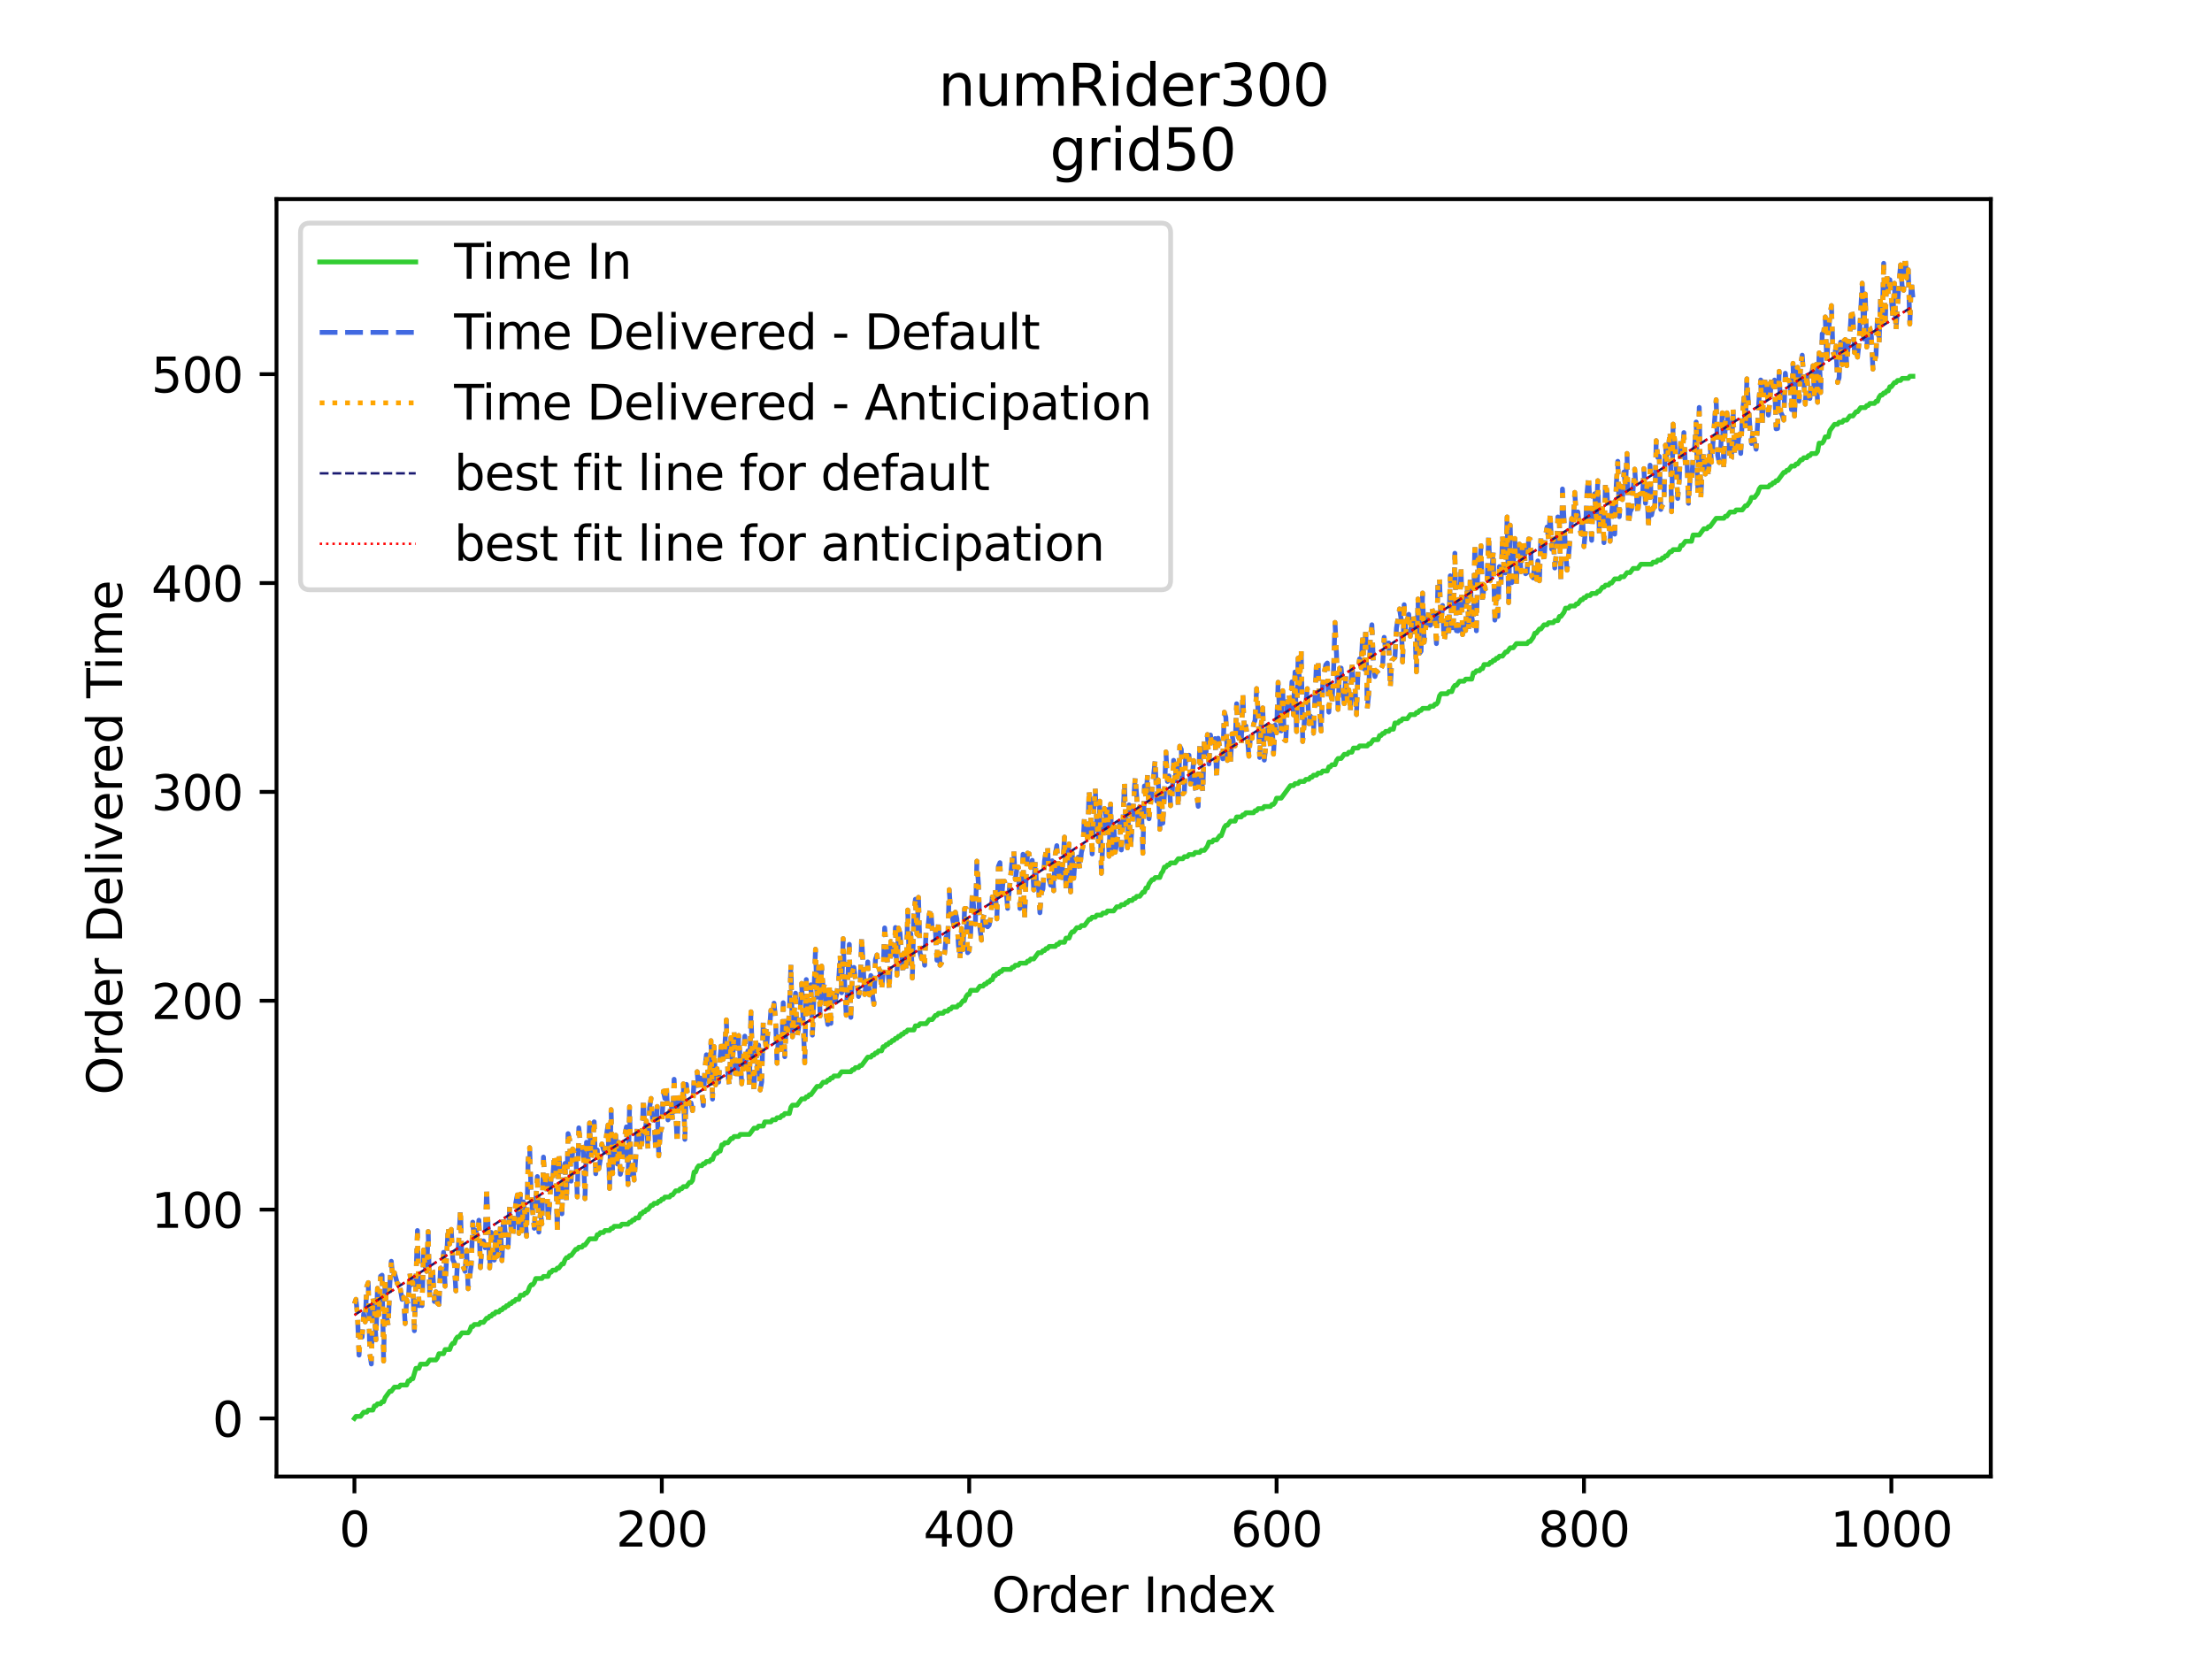 <?xml version="1.0" encoding="utf-8" standalone="no"?>
<!DOCTYPE svg PUBLIC "-//W3C//DTD SVG 1.1//EN"
  "http://www.w3.org/Graphics/SVG/1.1/DTD/svg11.dtd">
<svg xmlns:xlink="http://www.w3.org/1999/xlink" width="460.8pt" height="345.6pt" viewBox="0 0 460.8 345.6" xmlns="http://www.w3.org/2000/svg" version="1.1">
 <defs>
  <style type="text/css">*{stroke-linejoin: round; stroke-linecap: butt}</style>
 </defs>
 <g id="figure_1">
  <g id="patch_1">
   <path d="M 0 345.6 
L 460.8 345.6 
L 460.8 0 
L 0 0 
z
" style="fill: #ffffff"/>
  </g>
  <g id="axes_1">
   <g id="patch_2">
    <path d="M 57.6 307.584 
L 414.72 307.584 
L 414.72 41.472 
L 57.6 41.472 
z
" style="fill: #ffffff"/>
   </g>
   <g id="matplotlib.axis_1">
    <g id="xtick_1">
     <g id="line2d_1">
      <defs>
       <path id="mdc6f0841e1" d="M 0 0 
L 0 3.5 
" style="stroke: #000000; stroke-width: 0.8"/>
      </defs>
      <g>
       <use xlink:href="#mdc6f0841e1" x="73.833" y="307.584" style="stroke: #000000; stroke-width: 0.8"/>
      </g>
     </g>
     <g id="text_1">
      <!-- 0 -->
      <g transform="translate(70.651 322.182)scale(0.1 -0.1)">
       <defs>
        <path id="DejaVuSans-30" d="M 2034 4250 
Q 1547 4250 1301 3770 
Q 1056 3291 1056 2328 
Q 1056 1369 1301 889 
Q 1547 409 2034 409 
Q 2525 409 2770 889 
Q 3016 1369 3016 2328 
Q 3016 3291 2770 3770 
Q 2525 4250 2034 4250 
z
M 2034 4750 
Q 2819 4750 3233 4129 
Q 3647 3509 3647 2328 
Q 3647 1150 3233 529 
Q 2819 -91 2034 -91 
Q 1250 -91 836 529 
Q 422 1150 422 2328 
Q 422 3509 836 4129 
Q 1250 4750 2034 4750 
z
" transform="scale(0.016)"/>
       </defs>
       <use xlink:href="#DejaVuSans-30"/>
      </g>
     </g>
    </g>
    <g id="xtick_2">
     <g id="line2d_2">
      <g>
       <use xlink:href="#mdc6f0841e1" x="137.867" y="307.584" style="stroke: #000000; stroke-width: 0.8"/>
      </g>
     </g>
     <g id="text_2">
      <!-- 200 -->
      <g transform="translate(128.323 322.182)scale(0.1 -0.1)">
       <defs>
        <path id="DejaVuSans-32" d="M 1228 531 
L 3431 531 
L 3431 0 
L 469 0 
L 469 531 
Q 828 903 1448 1529 
Q 2069 2156 2228 2338 
Q 2531 2678 2651 2914 
Q 2772 3150 2772 3378 
Q 2772 3750 2511 3984 
Q 2250 4219 1831 4219 
Q 1534 4219 1204 4116 
Q 875 4013 500 3803 
L 500 4441 
Q 881 4594 1212 4672 
Q 1544 4750 1819 4750 
Q 2544 4750 2975 4387 
Q 3406 4025 3406 3419 
Q 3406 3131 3298 2873 
Q 3191 2616 2906 2266 
Q 2828 2175 2409 1742 
Q 1991 1309 1228 531 
z
" transform="scale(0.016)"/>
       </defs>
       <use xlink:href="#DejaVuSans-32"/>
       <use xlink:href="#DejaVuSans-30" x="63.623"/>
       <use xlink:href="#DejaVuSans-30" x="127.246"/>
      </g>
     </g>
    </g>
    <g id="xtick_3">
     <g id="line2d_3">
      <g>
       <use xlink:href="#mdc6f0841e1" x="201.902" y="307.584" style="stroke: #000000; stroke-width: 0.8"/>
      </g>
     </g>
     <g id="text_3">
      <!-- 400 -->
      <g transform="translate(192.358 322.182)scale(0.1 -0.1)">
       <defs>
        <path id="DejaVuSans-34" d="M 2419 4116 
L 825 1625 
L 2419 1625 
L 2419 4116 
z
M 2253 4666 
L 3047 4666 
L 3047 1625 
L 3713 1625 
L 3713 1100 
L 3047 1100 
L 3047 0 
L 2419 0 
L 2419 1100 
L 313 1100 
L 313 1709 
L 2253 4666 
z
" transform="scale(0.016)"/>
       </defs>
       <use xlink:href="#DejaVuSans-34"/>
       <use xlink:href="#DejaVuSans-30" x="63.623"/>
       <use xlink:href="#DejaVuSans-30" x="127.246"/>
      </g>
     </g>
    </g>
    <g id="xtick_4">
     <g id="line2d_4">
      <g>
       <use xlink:href="#mdc6f0841e1" x="265.936" y="307.584" style="stroke: #000000; stroke-width: 0.8"/>
      </g>
     </g>
     <g id="text_4">
      <!-- 600 -->
      <g transform="translate(256.392 322.182)scale(0.1 -0.1)">
       <defs>
        <path id="DejaVuSans-36" d="M 2113 2584 
Q 1688 2584 1439 2293 
Q 1191 2003 1191 1497 
Q 1191 994 1439 701 
Q 1688 409 2113 409 
Q 2538 409 2786 701 
Q 3034 994 3034 1497 
Q 3034 2003 2786 2293 
Q 2538 2584 2113 2584 
z
M 3366 4563 
L 3366 3988 
Q 3128 4100 2886 4159 
Q 2644 4219 2406 4219 
Q 1781 4219 1451 3797 
Q 1122 3375 1075 2522 
Q 1259 2794 1537 2939 
Q 1816 3084 2150 3084 
Q 2853 3084 3261 2657 
Q 3669 2231 3669 1497 
Q 3669 778 3244 343 
Q 2819 -91 2113 -91 
Q 1303 -91 875 529 
Q 447 1150 447 2328 
Q 447 3434 972 4092 
Q 1497 4750 2381 4750 
Q 2619 4750 2861 4703 
Q 3103 4656 3366 4563 
z
" transform="scale(0.016)"/>
       </defs>
       <use xlink:href="#DejaVuSans-36"/>
       <use xlink:href="#DejaVuSans-30" x="63.623"/>
       <use xlink:href="#DejaVuSans-30" x="127.246"/>
      </g>
     </g>
    </g>
    <g id="xtick_5">
     <g id="line2d_5">
      <g>
       <use xlink:href="#mdc6f0841e1" x="329.97" y="307.584" style="stroke: #000000; stroke-width: 0.8"/>
      </g>
     </g>
     <g id="text_5">
      <!-- 800 -->
      <g transform="translate(320.427 322.182)scale(0.1 -0.1)">
       <defs>
        <path id="DejaVuSans-38" d="M 2034 2216 
Q 1584 2216 1326 1975 
Q 1069 1734 1069 1313 
Q 1069 891 1326 650 
Q 1584 409 2034 409 
Q 2484 409 2743 651 
Q 3003 894 3003 1313 
Q 3003 1734 2745 1975 
Q 2488 2216 2034 2216 
z
M 1403 2484 
Q 997 2584 770 2862 
Q 544 3141 544 3541 
Q 544 4100 942 4425 
Q 1341 4750 2034 4750 
Q 2731 4750 3128 4425 
Q 3525 4100 3525 3541 
Q 3525 3141 3298 2862 
Q 3072 2584 2669 2484 
Q 3125 2378 3379 2068 
Q 3634 1759 3634 1313 
Q 3634 634 3220 271 
Q 2806 -91 2034 -91 
Q 1263 -91 848 271 
Q 434 634 434 1313 
Q 434 1759 690 2068 
Q 947 2378 1403 2484 
z
M 1172 3481 
Q 1172 3119 1398 2916 
Q 1625 2713 2034 2713 
Q 2441 2713 2670 2916 
Q 2900 3119 2900 3481 
Q 2900 3844 2670 4047 
Q 2441 4250 2034 4250 
Q 1625 4250 1398 4047 
Q 1172 3844 1172 3481 
z
" transform="scale(0.016)"/>
       </defs>
       <use xlink:href="#DejaVuSans-38"/>
       <use xlink:href="#DejaVuSans-30" x="63.623"/>
       <use xlink:href="#DejaVuSans-30" x="127.246"/>
      </g>
     </g>
    </g>
    <g id="xtick_6">
     <g id="line2d_6">
      <g>
       <use xlink:href="#mdc6f0841e1" x="394.005" y="307.584" style="stroke: #000000; stroke-width: 0.8"/>
      </g>
     </g>
     <g id="text_6">
      <!-- 1000 -->
      <g transform="translate(381.28 322.182)scale(0.1 -0.1)">
       <defs>
        <path id="DejaVuSans-31" d="M 794 531 
L 1825 531 
L 1825 4091 
L 703 3866 
L 703 4441 
L 1819 4666 
L 2450 4666 
L 2450 531 
L 3481 531 
L 3481 0 
L 794 0 
L 794 531 
z
" transform="scale(0.016)"/>
       </defs>
       <use xlink:href="#DejaVuSans-31"/>
       <use xlink:href="#DejaVuSans-30" x="63.623"/>
       <use xlink:href="#DejaVuSans-30" x="127.246"/>
       <use xlink:href="#DejaVuSans-30" x="190.869"/>
      </g>
     </g>
    </g>
    <g id="text_7">
     <!-- Order Index -->
     <g transform="translate(206.594 335.861)scale(0.1 -0.1)">
      <defs>
       <path id="DejaVuSans-4f" d="M 2522 4238 
Q 1834 4238 1429 3725 
Q 1025 3213 1025 2328 
Q 1025 1447 1429 934 
Q 1834 422 2522 422 
Q 3209 422 3611 934 
Q 4013 1447 4013 2328 
Q 4013 3213 3611 3725 
Q 3209 4238 2522 4238 
z
M 2522 4750 
Q 3503 4750 4090 4092 
Q 4678 3434 4678 2328 
Q 4678 1225 4090 567 
Q 3503 -91 2522 -91 
Q 1538 -91 948 565 
Q 359 1222 359 2328 
Q 359 3434 948 4092 
Q 1538 4750 2522 4750 
z
" transform="scale(0.016)"/>
       <path id="DejaVuSans-72" d="M 2631 2963 
Q 2534 3019 2420 3045 
Q 2306 3072 2169 3072 
Q 1681 3072 1420 2755 
Q 1159 2438 1159 1844 
L 1159 0 
L 581 0 
L 581 3500 
L 1159 3500 
L 1159 2956 
Q 1341 3275 1631 3429 
Q 1922 3584 2338 3584 
Q 2397 3584 2469 3576 
Q 2541 3569 2628 3553 
L 2631 2963 
z
" transform="scale(0.016)"/>
       <path id="DejaVuSans-64" d="M 2906 2969 
L 2906 4863 
L 3481 4863 
L 3481 0 
L 2906 0 
L 2906 525 
Q 2725 213 2448 61 
Q 2172 -91 1784 -91 
Q 1150 -91 751 415 
Q 353 922 353 1747 
Q 353 2572 751 3078 
Q 1150 3584 1784 3584 
Q 2172 3584 2448 3432 
Q 2725 3281 2906 2969 
z
M 947 1747 
Q 947 1113 1208 752 
Q 1469 391 1925 391 
Q 2381 391 2643 752 
Q 2906 1113 2906 1747 
Q 2906 2381 2643 2742 
Q 2381 3103 1925 3103 
Q 1469 3103 1208 2742 
Q 947 2381 947 1747 
z
" transform="scale(0.016)"/>
       <path id="DejaVuSans-65" d="M 3597 1894 
L 3597 1613 
L 953 1613 
Q 991 1019 1311 708 
Q 1631 397 2203 397 
Q 2534 397 2845 478 
Q 3156 559 3463 722 
L 3463 178 
Q 3153 47 2828 -22 
Q 2503 -91 2169 -91 
Q 1331 -91 842 396 
Q 353 884 353 1716 
Q 353 2575 817 3079 
Q 1281 3584 2069 3584 
Q 2775 3584 3186 3129 
Q 3597 2675 3597 1894 
z
M 3022 2063 
Q 3016 2534 2758 2815 
Q 2500 3097 2075 3097 
Q 1594 3097 1305 2825 
Q 1016 2553 972 2059 
L 3022 2063 
z
" transform="scale(0.016)"/>
       <path id="DejaVuSans-20" transform="scale(0.016)"/>
       <path id="DejaVuSans-49" d="M 628 4666 
L 1259 4666 
L 1259 0 
L 628 0 
L 628 4666 
z
" transform="scale(0.016)"/>
       <path id="DejaVuSans-6e" d="M 3513 2113 
L 3513 0 
L 2938 0 
L 2938 2094 
Q 2938 2591 2744 2837 
Q 2550 3084 2163 3084 
Q 1697 3084 1428 2787 
Q 1159 2491 1159 1978 
L 1159 0 
L 581 0 
L 581 3500 
L 1159 3500 
L 1159 2956 
Q 1366 3272 1645 3428 
Q 1925 3584 2291 3584 
Q 2894 3584 3203 3211 
Q 3513 2838 3513 2113 
z
" transform="scale(0.016)"/>
       <path id="DejaVuSans-78" d="M 3513 3500 
L 2247 1797 
L 3578 0 
L 2900 0 
L 1881 1375 
L 863 0 
L 184 0 
L 1544 1831 
L 300 3500 
L 978 3500 
L 1906 2253 
L 2834 3500 
L 3513 3500 
z
" transform="scale(0.016)"/>
      </defs>
      <use xlink:href="#DejaVuSans-4f"/>
      <use xlink:href="#DejaVuSans-72" x="78.711"/>
      <use xlink:href="#DejaVuSans-64" x="118.074"/>
      <use xlink:href="#DejaVuSans-65" x="181.551"/>
      <use xlink:href="#DejaVuSans-72" x="243.074"/>
      <use xlink:href="#DejaVuSans-20" x="284.188"/>
      <use xlink:href="#DejaVuSans-49" x="315.975"/>
      <use xlink:href="#DejaVuSans-6e" x="345.467"/>
      <use xlink:href="#DejaVuSans-64" x="408.846"/>
      <use xlink:href="#DejaVuSans-65" x="472.322"/>
      <use xlink:href="#DejaVuSans-78" x="532.096"/>
     </g>
    </g>
   </g>
   <g id="matplotlib.axis_2">
    <g id="ytick_1">
     <g id="line2d_7">
      <defs>
       <path id="mdda0289c69" d="M 0 0 
L -3.5 0 
" style="stroke: #000000; stroke-width: 0.8"/>
      </defs>
      <g>
       <use xlink:href="#mdda0289c69" x="57.6" y="295.488" style="stroke: #000000; stroke-width: 0.8"/>
      </g>
     </g>
     <g id="text_8">
      <!-- 0 -->
      <g transform="translate(44.237 299.287)scale(0.1 -0.1)">
       <use xlink:href="#DejaVuSans-30"/>
      </g>
     </g>
    </g>
    <g id="ytick_2">
     <g id="line2d_8">
      <g>
       <use xlink:href="#mdda0289c69" x="57.6" y="251.981" style="stroke: #000000; stroke-width: 0.8"/>
      </g>
     </g>
     <g id="text_9">
      <!-- 100 -->
      <g transform="translate(31.512 255.78)scale(0.1 -0.1)">
       <use xlink:href="#DejaVuSans-31"/>
       <use xlink:href="#DejaVuSans-30" x="63.623"/>
       <use xlink:href="#DejaVuSans-30" x="127.246"/>
      </g>
     </g>
    </g>
    <g id="ytick_3">
     <g id="line2d_9">
      <g>
       <use xlink:href="#mdda0289c69" x="57.6" y="208.474" style="stroke: #000000; stroke-width: 0.8"/>
      </g>
     </g>
     <g id="text_10">
      <!-- 200 -->
      <g transform="translate(31.512 212.273)scale(0.1 -0.1)">
       <use xlink:href="#DejaVuSans-32"/>
       <use xlink:href="#DejaVuSans-30" x="63.623"/>
       <use xlink:href="#DejaVuSans-30" x="127.246"/>
      </g>
     </g>
    </g>
    <g id="ytick_4">
     <g id="line2d_10">
      <g>
       <use xlink:href="#mdda0289c69" x="57.6" y="164.967" style="stroke: #000000; stroke-width: 0.8"/>
      </g>
     </g>
     <g id="text_11">
      <!-- 300 -->
      <g transform="translate(31.512 168.766)scale(0.1 -0.1)">
       <defs>
        <path id="DejaVuSans-33" d="M 2597 2516 
Q 3050 2419 3304 2112 
Q 3559 1806 3559 1356 
Q 3559 666 3084 287 
Q 2609 -91 1734 -91 
Q 1441 -91 1130 -33 
Q 819 25 488 141 
L 488 750 
Q 750 597 1062 519 
Q 1375 441 1716 441 
Q 2309 441 2620 675 
Q 2931 909 2931 1356 
Q 2931 1769 2642 2001 
Q 2353 2234 1838 2234 
L 1294 2234 
L 1294 2753 
L 1863 2753 
Q 2328 2753 2575 2939 
Q 2822 3125 2822 3475 
Q 2822 3834 2567 4026 
Q 2313 4219 1838 4219 
Q 1578 4219 1281 4162 
Q 984 4106 628 3988 
L 628 4550 
Q 988 4650 1302 4700 
Q 1616 4750 1894 4750 
Q 2613 4750 3031 4423 
Q 3450 4097 3450 3541 
Q 3450 3153 3228 2886 
Q 3006 2619 2597 2516 
z
" transform="scale(0.016)"/>
       </defs>
       <use xlink:href="#DejaVuSans-33"/>
       <use xlink:href="#DejaVuSans-30" x="63.623"/>
       <use xlink:href="#DejaVuSans-30" x="127.246"/>
      </g>
     </g>
    </g>
    <g id="ytick_5">
     <g id="line2d_11">
      <g>
       <use xlink:href="#mdda0289c69" x="57.6" y="121.459" style="stroke: #000000; stroke-width: 0.8"/>
      </g>
     </g>
     <g id="text_12">
      <!-- 400 -->
      <g transform="translate(31.512 125.259)scale(0.1 -0.1)">
       <use xlink:href="#DejaVuSans-34"/>
       <use xlink:href="#DejaVuSans-30" x="63.623"/>
       <use xlink:href="#DejaVuSans-30" x="127.246"/>
      </g>
     </g>
    </g>
    <g id="ytick_6">
     <g id="line2d_12">
      <g>
       <use xlink:href="#mdda0289c69" x="57.6" y="77.952" style="stroke: #000000; stroke-width: 0.8"/>
      </g>
     </g>
     <g id="text_13">
      <!-- 500 -->
      <g transform="translate(31.512 81.751)scale(0.1 -0.1)">
       <defs>
        <path id="DejaVuSans-35" d="M 691 4666 
L 3169 4666 
L 3169 4134 
L 1269 4134 
L 1269 2991 
Q 1406 3038 1543 3061 
Q 1681 3084 1819 3084 
Q 2600 3084 3056 2656 
Q 3513 2228 3513 1497 
Q 3513 744 3044 326 
Q 2575 -91 1722 -91 
Q 1428 -91 1123 -41 
Q 819 9 494 109 
L 494 744 
Q 775 591 1075 516 
Q 1375 441 1709 441 
Q 2250 441 2565 725 
Q 2881 1009 2881 1497 
Q 2881 1984 2565 2268 
Q 2250 2553 1709 2553 
Q 1456 2553 1204 2497 
Q 953 2441 691 2322 
L 691 4666 
z
" transform="scale(0.016)"/>
       </defs>
       <use xlink:href="#DejaVuSans-35"/>
       <use xlink:href="#DejaVuSans-30" x="63.623"/>
       <use xlink:href="#DejaVuSans-30" x="127.246"/>
      </g>
     </g>
    </g>
    <g id="text_14">
     <!-- Order Delivered Time -->
     <g transform="translate(25.433 228.084)rotate(-90)scale(0.1 -0.1)">
      <defs>
       <path id="DejaVuSans-44" d="M 1259 4147 
L 1259 519 
L 2022 519 
Q 2988 519 3436 956 
Q 3884 1394 3884 2338 
Q 3884 3275 3436 3711 
Q 2988 4147 2022 4147 
L 1259 4147 
z
M 628 4666 
L 1925 4666 
Q 3281 4666 3915 4102 
Q 4550 3538 4550 2338 
Q 4550 1131 3912 565 
Q 3275 0 1925 0 
L 628 0 
L 628 4666 
z
" transform="scale(0.016)"/>
       <path id="DejaVuSans-6c" d="M 603 4863 
L 1178 4863 
L 1178 0 
L 603 0 
L 603 4863 
z
" transform="scale(0.016)"/>
       <path id="DejaVuSans-69" d="M 603 3500 
L 1178 3500 
L 1178 0 
L 603 0 
L 603 3500 
z
M 603 4863 
L 1178 4863 
L 1178 4134 
L 603 4134 
L 603 4863 
z
" transform="scale(0.016)"/>
       <path id="DejaVuSans-76" d="M 191 3500 
L 800 3500 
L 1894 563 
L 2988 3500 
L 3597 3500 
L 2284 0 
L 1503 0 
L 191 3500 
z
" transform="scale(0.016)"/>
       <path id="DejaVuSans-54" d="M -19 4666 
L 3928 4666 
L 3928 4134 
L 2272 4134 
L 2272 0 
L 1638 0 
L 1638 4134 
L -19 4134 
L -19 4666 
z
" transform="scale(0.016)"/>
       <path id="DejaVuSans-6d" d="M 3328 2828 
Q 3544 3216 3844 3400 
Q 4144 3584 4550 3584 
Q 5097 3584 5394 3201 
Q 5691 2819 5691 2113 
L 5691 0 
L 5113 0 
L 5113 2094 
Q 5113 2597 4934 2840 
Q 4756 3084 4391 3084 
Q 3944 3084 3684 2787 
Q 3425 2491 3425 1978 
L 3425 0 
L 2847 0 
L 2847 2094 
Q 2847 2600 2669 2842 
Q 2491 3084 2119 3084 
Q 1678 3084 1418 2786 
Q 1159 2488 1159 1978 
L 1159 0 
L 581 0 
L 581 3500 
L 1159 3500 
L 1159 2956 
Q 1356 3278 1631 3431 
Q 1906 3584 2284 3584 
Q 2666 3584 2933 3390 
Q 3200 3197 3328 2828 
z
" transform="scale(0.016)"/>
      </defs>
      <use xlink:href="#DejaVuSans-4f"/>
      <use xlink:href="#DejaVuSans-72" x="78.711"/>
      <use xlink:href="#DejaVuSans-64" x="118.074"/>
      <use xlink:href="#DejaVuSans-65" x="181.551"/>
      <use xlink:href="#DejaVuSans-72" x="243.074"/>
      <use xlink:href="#DejaVuSans-20" x="284.188"/>
      <use xlink:href="#DejaVuSans-44" x="315.975"/>
      <use xlink:href="#DejaVuSans-65" x="392.977"/>
      <use xlink:href="#DejaVuSans-6c" x="454.5"/>
      <use xlink:href="#DejaVuSans-69" x="482.283"/>
      <use xlink:href="#DejaVuSans-76" x="510.066"/>
      <use xlink:href="#DejaVuSans-65" x="569.246"/>
      <use xlink:href="#DejaVuSans-72" x="630.77"/>
      <use xlink:href="#DejaVuSans-65" x="669.633"/>
      <use xlink:href="#DejaVuSans-64" x="731.156"/>
      <use xlink:href="#DejaVuSans-20" x="794.633"/>
      <use xlink:href="#DejaVuSans-54" x="826.42"/>
      <use xlink:href="#DejaVuSans-69" x="884.379"/>
      <use xlink:href="#DejaVuSans-6d" x="912.162"/>
      <use xlink:href="#DejaVuSans-65" x="1009.574"/>
     </g>
    </g>
   </g>
   <g id="line2d_13">
    <path d="M 73.833 295.488 
L 74.153 295.053 
L 75.113 295.053 
L 75.754 294.183 
L 76.394 294.183 
L 76.714 293.748 
L 77.675 293.748 
L 77.995 292.878 
L 78.315 292.878 
L 78.635 292.442 
L 79.276 292.442 
L 79.596 292.007 
L 79.916 292.007 
L 80.236 291.137 
L 81.197 289.832 
L 81.517 289.832 
L 82.157 288.962 
L 83.118 288.962 
L 83.438 288.527 
L 84.719 288.527 
L 85.039 287.657 
L 85.359 287.657 
L 85.679 287.222 
L 85.999 287.222 
L 86.64 285.046 
L 87.28 285.046 
L 87.6 284.176 
L 88.881 284.176 
L 89.521 283.306 
L 90.802 283.306 
L 91.122 282.871 
L 91.442 282.001 
L 92.403 282.001 
L 92.723 281.131 
L 93.683 281.131 
L 94.004 280.26 
L 94.324 279.825 
L 94.644 279.825 
L 94.964 278.955 
L 95.284 278.52 
L 95.604 278.52 
L 96.245 277.65 
L 97.525 277.65 
L 97.846 277.215 
L 98.166 276.345 
L 98.486 276.345 
L 98.806 275.91 
L 99.767 275.91 
L 100.087 275.475 
L 100.727 275.475 
L 101.368 274.605 
L 101.688 274.605 
L 102.008 274.169 
L 102.328 274.169 
L 102.648 273.734 
L 102.968 273.734 
L 103.289 273.299 
L 103.929 273.299 
L 104.249 272.864 
L 104.569 272.864 
L 104.889 272.429 
L 105.21 272.429 
L 105.53 271.994 
L 105.85 271.994 
L 106.17 271.559 
L 106.49 271.559 
L 106.81 271.124 
L 107.131 271.124 
L 107.451 270.689 
L 108.091 270.689 
L 108.411 269.819 
L 109.052 269.819 
L 109.372 269.384 
L 109.692 269.384 
L 110.012 268.949 
L 110.332 268.078 
L 110.653 267.643 
L 110.973 267.643 
L 111.293 267.208 
L 111.613 266.338 
L 112.894 266.338 
L 113.214 265.903 
L 114.174 265.903 
L 114.495 265.033 
L 114.815 265.033 
L 115.135 264.598 
L 115.775 264.598 
L 116.095 264.163 
L 116.416 264.163 
L 117.056 263.293 
L 117.376 263.293 
L 117.696 262.423 
L 118.016 261.987 
L 118.337 261.987 
L 118.657 261.552 
L 118.977 261.552 
L 119.938 260.247 
L 120.258 260.247 
L 120.578 259.812 
L 121.218 259.812 
L 121.538 259.377 
L 121.859 259.377 
L 122.819 258.072 
L 124.1 258.072 
L 124.42 257.202 
L 124.74 257.202 
L 125.06 256.767 
L 125.701 256.767 
L 126.021 256.332 
L 126.981 256.332 
L 127.301 255.896 
L 127.622 255.896 
L 127.942 255.461 
L 129.223 255.461 
L 129.543 255.026 
L 130.823 255.026 
L 131.144 254.591 
L 131.464 254.591 
L 131.784 254.156 
L 132.104 254.156 
L 132.424 253.721 
L 133.065 253.721 
L 133.385 252.851 
L 133.705 252.851 
L 134.025 252.416 
L 134.345 252.416 
L 134.665 251.981 
L 134.986 251.981 
L 135.626 251.111 
L 135.946 251.111 
L 136.266 250.676 
L 136.907 250.676 
L 137.227 250.241 
L 137.547 250.241 
L 137.867 249.805 
L 138.187 249.805 
L 138.507 249.37 
L 139.468 249.37 
L 139.788 248.935 
L 140.108 248.935 
L 140.749 248.065 
L 141.389 248.065 
L 141.709 247.63 
L 142.029 247.63 
L 142.35 247.195 
L 142.99 247.195 
L 143.63 246.325 
L 143.95 246.325 
L 144.271 245.89 
L 144.591 244.15 
L 144.911 244.15 
L 145.231 243.279 
L 145.551 242.844 
L 146.192 242.844 
L 146.512 242.409 
L 146.832 242.409 
L 147.152 241.974 
L 147.792 241.974 
L 148.113 241.539 
L 148.433 241.539 
L 148.753 240.669 
L 149.073 240.234 
L 149.393 240.234 
L 149.714 239.799 
L 150.034 239.799 
L 150.354 238.494 
L 150.674 238.494 
L 150.994 238.059 
L 151.635 238.059 
L 152.275 237.188 
L 152.595 237.188 
L 152.915 236.753 
L 153.876 236.753 
L 154.196 236.318 
L 156.117 236.318 
L 157.077 235.013 
L 157.718 235.013 
L 158.038 234.578 
L 158.999 234.578 
L 159.319 233.708 
L 160.599 233.708 
L 160.92 233.273 
L 161.56 233.273 
L 161.88 232.838 
L 162.52 232.838 
L 162.841 232.403 
L 163.161 232.403 
L 163.481 231.968 
L 164.441 231.968 
L 164.762 230.662 
L 165.082 230.227 
L 166.042 230.227 
L 167.003 228.922 
L 167.643 228.922 
L 167.963 228.487 
L 168.284 228.487 
L 168.604 228.052 
L 168.924 228.052 
L 170.205 226.312 
L 170.845 226.312 
L 171.485 225.441 
L 172.126 225.441 
L 172.446 225.006 
L 172.766 225.006 
L 173.086 224.571 
L 173.406 224.571 
L 173.726 224.136 
L 174.687 224.136 
L 175.327 223.266 
L 177.248 223.266 
L 177.568 222.831 
L 177.889 222.831 
L 178.209 222.396 
L 178.849 222.396 
L 179.169 221.961 
L 179.49 221.961 
L 180.77 220.221 
L 181.411 220.221 
L 181.731 219.786 
L 182.051 219.786 
L 182.371 219.35 
L 182.691 219.35 
L 183.011 218.915 
L 183.652 218.915 
L 183.972 218.045 
L 184.292 218.045 
L 184.612 217.61 
L 184.932 217.61 
L 185.253 217.175 
L 185.573 217.175 
L 185.893 216.74 
L 186.213 216.74 
L 186.533 216.305 
L 186.853 216.305 
L 187.174 215.87 
L 187.494 215.87 
L 187.814 215.435 
L 188.134 215.435 
L 188.454 215 
L 188.775 215 
L 189.095 214.565 
L 190.375 214.565 
L 190.696 213.695 
L 191.336 213.695 
L 191.656 213.259 
L 192.937 213.259 
L 193.577 212.389 
L 194.217 212.389 
L 194.858 211.519 
L 195.178 211.519 
L 195.498 211.084 
L 196.459 211.084 
L 196.779 210.649 
L 197.419 210.649 
L 197.739 210.214 
L 198.06 210.214 
L 198.38 209.779 
L 199.34 209.779 
L 199.66 209.344 
L 199.981 209.344 
L 200.621 208.474 
L 200.941 208.474 
L 201.261 207.604 
L 201.581 207.168 
L 201.902 207.168 
L 202.222 206.298 
L 203.502 206.298 
L 204.143 205.428 
L 204.783 205.428 
L 205.103 204.993 
L 205.423 204.993 
L 205.744 204.558 
L 206.064 204.558 
L 206.384 204.123 
L 206.704 204.123 
L 207.024 203.253 
L 207.345 203.253 
L 207.665 202.818 
L 207.985 202.818 
L 208.305 202.383 
L 208.625 202.383 
L 208.945 201.948 
L 210.546 201.948 
L 210.866 201.513 
L 211.187 201.513 
L 211.507 201.077 
L 212.147 201.077 
L 212.467 200.642 
L 213.748 200.642 
L 214.068 200.207 
L 214.388 200.207 
L 214.708 199.772 
L 215.349 199.772 
L 216.309 198.467 
L 216.95 198.467 
L 217.27 198.032 
L 217.59 198.032 
L 217.91 197.597 
L 218.23 197.597 
L 218.551 197.162 
L 219.831 197.162 
L 220.151 196.727 
L 220.472 196.727 
L 220.792 196.292 
L 221.752 196.292 
L 222.072 195.422 
L 222.713 195.422 
L 223.033 194.551 
L 223.353 194.116 
L 223.673 194.116 
L 224.314 193.246 
L 224.954 193.246 
L 225.274 192.811 
L 225.914 192.811 
L 226.875 191.506 
L 227.195 191.506 
L 227.515 191.071 
L 228.156 191.071 
L 228.476 190.636 
L 229.436 190.636 
L 229.757 190.201 
L 230.397 190.201 
L 230.717 189.766 
L 231.998 189.766 
L 232.638 188.895 
L 233.278 188.895 
L 233.599 188.46 
L 234.239 188.46 
L 234.559 188.025 
L 234.879 188.025 
L 235.199 187.59 
L 235.84 187.59 
L 236.16 187.155 
L 236.48 187.155 
L 236.8 186.72 
L 237.441 186.72 
L 238.081 185.85 
L 238.401 185.85 
L 238.721 184.98 
L 239.042 184.98 
L 239.362 184.11 
L 240.002 183.24 
L 240.322 183.24 
L 240.642 182.804 
L 241.603 182.804 
L 241.923 181.934 
L 242.243 181.499 
L 242.563 180.629 
L 242.884 180.629 
L 243.204 180.194 
L 243.524 180.194 
L 243.844 179.759 
L 244.805 179.759 
L 245.445 178.889 
L 246.406 178.889 
L 246.726 178.454 
L 247.366 178.454 
L 247.686 178.019 
L 248.647 178.019 
L 248.967 177.584 
L 249.927 177.584 
L 250.248 177.149 
L 250.888 177.149 
L 251.528 176.278 
L 251.848 175.408 
L 252.489 175.408 
L 252.809 174.973 
L 253.449 174.973 
L 254.09 174.103 
L 254.41 174.103 
L 255.05 172.363 
L 255.37 171.928 
L 255.69 171.928 
L 256.331 171.058 
L 257.291 171.058 
L 257.612 170.187 
L 258.572 170.187 
L 258.892 169.752 
L 259.212 169.752 
L 259.533 169.317 
L 261.133 169.317 
L 261.454 168.882 
L 261.774 168.882 
L 262.094 168.447 
L 263.054 168.447 
L 263.375 168.012 
L 264.655 168.012 
L 264.975 167.577 
L 265.296 167.577 
L 265.616 167.142 
L 265.936 166.272 
L 266.897 166.272 
L 268.818 163.661 
L 269.458 163.661 
L 269.778 163.226 
L 270.418 163.226 
L 270.739 162.791 
L 271.699 162.791 
L 272.019 162.356 
L 272.66 162.356 
L 272.98 161.921 
L 273.3 161.921 
L 273.62 161.486 
L 274.26 161.486 
L 274.581 161.051 
L 275.221 161.051 
L 275.541 160.616 
L 276.502 160.616 
L 276.822 159.746 
L 277.142 159.746 
L 277.462 159.311 
L 278.103 159.311 
L 278.423 158.44 
L 278.743 158.005 
L 279.383 158.005 
L 280.024 157.135 
L 280.664 157.135 
L 280.984 156.7 
L 281.624 156.7 
L 281.945 155.83 
L 282.905 155.83 
L 283.225 155.395 
L 284.826 155.395 
L 285.146 154.96 
L 285.467 154.96 
L 286.107 154.09 
L 287.067 154.09 
L 287.388 153.22 
L 287.708 153.22 
L 288.028 152.785 
L 288.348 152.785 
L 288.668 152.349 
L 289.309 152.349 
L 289.629 151.914 
L 290.269 151.914 
L 290.589 150.609 
L 291.23 150.609 
L 291.55 150.174 
L 291.87 150.174 
L 292.19 149.739 
L 293.151 149.739 
L 293.791 148.869 
L 294.752 148.869 
L 295.072 148.434 
L 295.392 148.434 
L 295.712 147.999 
L 296.032 147.999 
L 296.352 147.564 
L 297.633 147.564 
L 297.953 147.129 
L 298.594 147.129 
L 298.914 146.694 
L 299.234 146.694 
L 299.554 146.258 
L 299.874 144.953 
L 300.194 144.518 
L 301.475 144.518 
L 301.795 144.083 
L 302.436 144.083 
L 302.756 143.213 
L 303.076 142.778 
L 303.396 142.778 
L 304.036 141.908 
L 304.997 141.908 
L 305.317 141.473 
L 306.598 141.473 
L 306.918 140.167 
L 307.238 140.167 
L 307.558 139.732 
L 308.199 139.732 
L 308.519 139.297 
L 308.839 139.297 
L 309.159 138.427 
L 310.12 138.427 
L 310.44 137.992 
L 310.76 137.992 
L 311.08 137.557 
L 311.4 137.557 
L 311.721 137.122 
L 312.041 137.122 
L 312.361 136.687 
L 313.001 136.687 
L 313.642 135.817 
L 313.962 135.817 
L 314.602 134.947 
L 315.243 134.947 
L 315.883 134.076 
L 318.124 134.076 
L 318.444 133.641 
L 318.764 133.641 
L 319.405 132.771 
L 319.725 131.901 
L 320.045 131.901 
L 320.685 131.031 
L 321.006 131.031 
L 321.646 130.161 
L 322.286 130.161 
L 322.606 129.726 
L 323.567 129.726 
L 323.887 129.291 
L 324.528 129.291 
L 324.848 128.421 
L 325.168 128.421 
L 325.808 127.55 
L 326.128 126.68 
L 326.769 126.68 
L 327.089 126.245 
L 328.049 126.245 
L 328.37 125.81 
L 328.69 125.81 
L 329.33 124.94 
L 329.65 124.94 
L 329.97 124.505 
L 330.291 124.505 
L 330.611 124.07 
L 331.251 124.07 
L 331.571 123.635 
L 332.532 123.635 
L 332.852 123.2 
L 333.172 123.2 
L 333.813 122.33 
L 334.133 122.33 
L 334.453 121.894 
L 335.093 121.894 
L 335.413 121.459 
L 335.734 121.459 
L 336.374 120.589 
L 337.334 120.589 
L 337.655 120.154 
L 338.295 120.154 
L 338.935 119.284 
L 339.576 119.284 
L 340.216 118.414 
L 341.176 118.414 
L 341.817 117.544 
L 344.058 117.544 
L 344.378 117.109 
L 345.019 117.109 
L 345.339 116.674 
L 345.979 116.674 
L 346.299 116.239 
L 346.619 116.239 
L 346.94 115.803 
L 347.26 115.803 
L 347.9 114.933 
L 348.22 114.933 
L 348.54 114.498 
L 349.821 114.498 
L 350.141 113.628 
L 350.461 113.628 
L 351.102 112.758 
L 352.382 112.758 
L 352.703 111.453 
L 353.983 111.453 
L 354.944 110.148 
L 355.584 110.148 
L 355.904 109.712 
L 356.225 109.712 
L 357.505 107.972 
L 359.106 107.972 
L 359.426 107.537 
L 359.746 107.537 
L 360.387 106.667 
L 361.347 106.667 
L 361.667 106.232 
L 362.948 106.232 
L 363.589 105.362 
L 363.909 105.362 
L 364.549 104.492 
L 364.869 103.621 
L 365.51 103.621 
L 366.15 102.751 
L 366.47 101.881 
L 366.79 101.446 
L 368.391 101.446 
L 368.711 101.011 
L 369.031 101.011 
L 369.352 100.576 
L 369.672 100.576 
L 369.992 100.141 
L 370.312 100.141 
L 371.593 98.401 
L 371.913 98.401 
L 372.233 97.966 
L 372.553 97.966 
L 373.194 97.095 
L 373.834 97.095 
L 374.154 96.66 
L 374.474 96.66 
L 375.115 95.79 
L 375.435 95.79 
L 375.755 95.355 
L 376.395 95.355 
L 376.716 94.92 
L 377.036 94.92 
L 377.356 94.485 
L 378.316 94.485 
L 378.637 94.05 
L 378.957 92.31 
L 379.597 92.31 
L 379.917 91.875 
L 380.237 91.004 
L 380.878 91.004 
L 381.198 89.699 
L 382.158 88.394 
L 382.799 88.394 
L 383.119 87.959 
L 383.759 87.959 
L 384.08 87.524 
L 384.72 87.524 
L 385.36 86.654 
L 386.001 86.654 
L 386.641 85.784 
L 386.961 85.784 
L 387.601 84.913 
L 388.562 84.913 
L 388.882 84.478 
L 389.202 84.478 
L 389.522 84.043 
L 390.483 84.043 
L 390.803 83.608 
L 391.123 83.608 
L 391.443 82.738 
L 391.764 82.303 
L 392.084 82.303 
L 392.404 81.868 
L 392.724 81.868 
L 393.044 81.433 
L 393.365 81.433 
L 393.685 80.563 
L 394.005 80.563 
L 394.645 79.693 
L 394.965 79.693 
L 395.286 79.257 
L 395.926 79.257 
L 396.246 78.822 
L 397.527 78.822 
L 397.847 78.387 
L 398.487 78.387 
L 398.487 78.387 
" clip-path="url(#pc5b4806e49)" style="fill: none; stroke: #32cd32; stroke-linecap: square"/>
   </g>
   <g id="line2d_14">
    <path d="M 73.833 271.592 
L 74.153 270.668 
L 74.473 274.006 
L 74.793 282.298 
L 75.113 277.781 
L 75.434 278.54 
L 75.754 273.707 
L 76.074 275.374 
L 76.394 268.001 
L 76.714 267.189 
L 77.034 281.929 
L 77.355 284.145 
L 77.675 270.411 
L 77.995 273.034 
L 78.315 279.11 
L 78.635 268.378 
L 78.955 273.852 
L 79.276 265.861 
L 79.596 265.639 
L 79.916 283.536 
L 80.236 266.437 
L 80.556 274.312 
L 80.877 276.13 
L 81.197 267.71 
L 81.517 262.742 
L 81.837 266.287 
L 82.157 265.115 
L 82.798 267.465 
L 83.118 266.889 
L 83.758 270.689 
L 84.078 270.246 
L 84.398 275.726 
L 84.719 270.773 
L 85.039 271.739 
L 85.359 265.133 
L 85.679 267.636 
L 85.999 267.145 
L 86.319 277.215 
L 86.96 256.336 
L 87.28 271.994 
L 87.6 271.797 
L 87.92 271.994 
L 88.24 260.378 
L 88.561 263.823 
L 88.881 264.854 
L 89.201 256.541 
L 89.521 270.312 
L 89.841 264.073 
L 90.162 264.833 
L 90.482 271.124 
L 90.802 269.083 
L 91.122 271.481 
L 91.442 271.757 
L 91.762 264.18 
L 92.083 264.129 
L 92.403 260.882 
L 92.723 267.949 
L 93.363 255.65 
L 93.683 259.155 
L 94.004 256.105 
L 94.324 262.423 
L 94.644 263.059 
L 94.964 268.922 
L 95.925 252.078 
L 96.245 263.281 
L 96.885 264.849 
L 97.205 260.423 
L 97.525 268.478 
L 98.166 263.484 
L 98.486 254.591 
L 98.806 258.638 
L 99.126 256.346 
L 99.446 257.548 
L 99.767 254.187 
L 100.087 264.084 
L 100.407 259.172 
L 100.727 258.507 
L 101.047 259.933 
L 101.368 247.446 
L 102.008 264.136 
L 102.328 256.732 
L 102.648 260.582 
L 102.968 262.502 
L 103.289 256.757 
L 103.609 261.7 
L 103.929 261.101 
L 104.249 255.427 
L 104.569 262.621 
L 104.889 253.279 
L 105.53 259.615 
L 105.85 259.812 
L 106.17 251.378 
L 106.49 256.721 
L 106.81 257.583 
L 107.451 250.543 
L 107.771 248.911 
L 108.091 256.961 
L 108.411 248.752 
L 108.731 256.414 
L 109.052 250.379 
L 109.372 253.286 
L 109.692 257.565 
L 110.012 241.753 
L 110.332 239.076 
L 110.653 248.904 
L 111.293 255.877 
L 111.933 245.09 
L 112.253 256.675 
L 112.574 252.571 
L 112.894 254.948 
L 113.214 241.037 
L 113.534 246.82 
L 113.854 244.05 
L 114.174 254.572 
L 114.495 250.81 
L 114.815 244.915 
L 115.135 245.82 
L 115.455 240.669 
L 115.775 243.453 
L 116.095 256.664 
L 116.416 240.58 
L 116.736 244.354 
L 117.056 252.851 
L 117.376 244.4 
L 117.696 242.36 
L 118.016 250.222 
L 118.337 236.151 
L 118.657 237.359 
L 118.977 246.057 
L 119.297 239.339 
L 119.617 239.753 
L 119.938 239.47 
L 120.258 249.349 
L 120.578 234.946 
L 120.898 237.91 
L 121.218 238.513 
L 121.538 240.055 
L 121.859 249.714 
L 122.179 237.953 
L 122.499 241.936 
L 122.819 233.927 
L 123.139 241.232 
L 123.459 238.899 
L 123.78 233.692 
L 124.1 244.517 
L 124.42 239.558 
L 124.74 243.474 
L 125.06 241.528 
L 125.38 238.294 
L 125.701 239.469 
L 126.021 239.961 
L 126.341 236.459 
L 126.661 234.356 
L 126.981 247.587 
L 127.301 231.149 
L 127.622 244.506 
L 128.262 236.477 
L 128.582 242.468 
L 128.902 237.981 
L 129.223 244.628 
L 129.543 243.243 
L 129.863 236.81 
L 130.183 236.311 
L 130.503 234.742 
L 130.823 246.76 
L 131.144 230.549 
L 131.464 244.667 
L 131.784 241.57 
L 132.104 245.836 
L 132.424 241.342 
L 132.744 234.668 
L 133.065 236.45 
L 133.385 239.857 
L 133.705 238.151 
L 134.025 228.961 
L 134.345 235.883 
L 134.665 233.484 
L 134.986 239.271 
L 135.306 230.795 
L 135.626 228.82 
L 135.946 233.273 
L 136.266 233.195 
L 136.586 239.843 
L 136.907 230.495 
L 137.227 240.796 
L 137.547 235.968 
L 137.867 234.911 
L 138.187 227.323 
L 138.507 228.834 
L 138.828 226.169 
L 139.148 233.302 
L 139.468 232.697 
L 139.788 229.496 
L 140.108 233.44 
L 140.429 224.834 
L 141.069 238.031 
L 141.389 228.655 
L 141.709 229.325 
L 142.029 230.864 
L 142.35 225.775 
L 142.67 237.356 
L 142.99 225.896 
L 143.31 228.715 
L 143.63 229.878 
L 143.95 229.754 
L 144.271 231.377 
L 144.591 224.939 
L 145.231 223.245 
L 145.551 227.234 
L 145.871 224.563 
L 146.512 230.312 
L 146.832 222.824 
L 147.152 219.731 
L 147.472 223.446 
L 147.792 225.508 
L 148.113 216.792 
L 148.433 228.969 
L 148.753 217.992 
L 149.073 226.011 
L 149.393 222.616 
L 149.714 225.429 
L 150.034 220.062 
L 150.354 216.74 
L 150.674 220.656 
L 150.994 218.102 
L 151.314 212.449 
L 151.635 223.934 
L 151.955 226.175 
L 152.275 216.141 
L 152.595 221.735 
L 152.915 214.975 
L 153.235 224.571 
L 153.556 224.846 
L 153.876 215.706 
L 154.516 225.781 
L 155.156 215.843 
L 155.477 222.617 
L 155.797 218.915 
L 156.117 226.205 
L 156.437 210.771 
L 156.757 221.412 
L 157.077 227.514 
L 157.398 216.352 
L 157.718 223.248 
L 158.038 217.71 
L 158.358 227.079 
L 158.678 225.405 
L 158.999 212.874 
L 159.319 215.403 
L 159.639 219.008 
L 159.959 214.899 
L 160.279 214.922 
L 160.599 210.439 
L 160.92 211.297 
L 161.24 208.973 
L 161.56 212.343 
L 161.88 221.506 
L 162.2 214.925 
L 162.52 216.296 
L 162.841 218.636 
L 163.161 208.886 
L 163.481 220.131 
L 163.801 213.12 
L 164.121 214.696 
L 164.441 210.592 
L 164.762 200.963 
L 165.082 215.992 
L 165.722 206.896 
L 166.042 215.858 
L 166.362 214.213 
L 166.683 210.829 
L 167.003 204.858 
L 167.643 221.423 
L 167.963 204.059 
L 168.284 211.917 
L 168.604 209.643 
L 168.924 205.148 
L 169.244 215.639 
L 169.884 197.744 
L 170.205 207.721 
L 170.525 201.466 
L 170.845 211.658 
L 171.165 201.254 
L 171.485 206.246 
L 171.805 204.664 
L 172.126 211.405 
L 172.446 213.407 
L 172.766 205.392 
L 173.086 213.181 
L 173.406 206.953 
L 173.726 206.026 
L 174.047 208.391 
L 174.687 204.631 
L 175.007 199.069 
L 175.327 206.809 
L 175.647 195.524 
L 175.968 205.246 
L 176.288 211.501 
L 176.928 196.722 
L 177.248 211.935 
L 177.568 202.478 
L 177.889 201.525 
L 178.209 204.115 
L 178.529 204.196 
L 178.849 207.592 
L 179.169 206.185 
L 179.49 195.14 
L 180.13 207.168 
L 180.45 204.788 
L 180.77 200.384 
L 181.09 207.271 
L 181.411 203.217 
L 181.731 207.107 
L 182.051 209.248 
L 182.371 199.889 
L 182.691 198.923 
L 183.011 201.478 
L 183.332 202.449 
L 183.652 206.16 
L 183.972 202.764 
L 184.292 193.298 
L 184.932 201.144 
L 185.253 206.17 
L 185.573 196.108 
L 185.893 196.394 
L 186.213 198.869 
L 186.533 193.212 
L 186.853 203.152 
L 187.174 193.335 
L 187.494 194.392 
L 188.134 202.802 
L 188.454 197.322 
L 188.775 202.199 
L 189.095 189.57 
L 189.415 200.642 
L 189.735 194.502 
L 190.055 203.754 
L 190.375 190.441 
L 190.696 187.326 
L 191.016 194.619 
L 191.336 186.929 
L 191.656 198.421 
L 191.976 199.718 
L 192.296 198.021 
L 192.617 201.077 
L 192.937 193.566 
L 193.257 193.84 
L 193.577 190.444 
L 193.897 189.188 
L 194.217 193.988 
L 194.538 192.901 
L 194.858 193.606 
L 195.178 200.033 
L 195.498 191.933 
L 195.818 201.077 
L 196.138 200.642 
L 196.779 198.62 
L 197.099 195.196 
L 197.419 196.688 
L 197.739 185.327 
L 198.06 190.434 
L 198.38 191.157 
L 198.7 192.875 
L 199.02 190.021 
L 199.34 191.418 
L 199.66 196.9 
L 199.981 199.772 
L 200.301 193.413 
L 200.621 197.82 
L 200.941 189.263 
L 201.261 189.258 
L 201.581 198.467 
L 201.902 198.106 
L 202.222 194.116 
L 202.542 185.85 
L 203.182 192.531 
L 203.502 179.384 
L 203.823 184.141 
L 204.143 193.399 
L 204.463 195.857 
L 204.783 191.304 
L 205.103 190.293 
L 205.423 192.811 
L 205.744 193.071 
L 206.064 192.721 
L 206.384 191.173 
L 206.704 186.834 
L 207.024 187.335 
L 207.345 185.407 
L 207.665 191.427 
L 207.985 180.479 
L 208.305 179.706 
L 208.625 187.499 
L 208.945 183.642 
L 209.266 183.586 
L 209.586 185.181 
L 209.906 189.238 
L 210.866 178.889 
L 211.187 177.234 
L 211.507 183.206 
L 211.827 181.036 
L 212.147 180.622 
L 212.467 189.252 
L 212.787 185.748 
L 213.108 177.966 
L 213.428 191.47 
L 213.748 182.965 
L 214.068 177.708 
L 214.388 177.844 
L 214.708 180.719 
L 215.029 179.216 
L 215.349 185.403 
L 215.669 179.408 
L 215.989 185.361 
L 216.309 183.942 
L 216.63 190.147 
L 216.95 185.897 
L 217.27 185.171 
L 217.59 179.386 
L 217.91 177.224 
L 218.23 176.349 
L 218.551 183.227 
L 218.871 184.406 
L 219.191 179.316 
L 219.511 185.562 
L 219.831 177.966 
L 220.151 176.157 
L 220.472 181.242 
L 220.792 183.961 
L 221.112 182.382 
L 221.432 179.609 
L 221.752 174.371 
L 222.072 185.582 
L 222.393 178.711 
L 222.713 175.778 
L 223.033 185.807 
L 223.353 177.65 
L 223.673 182.965 
L 223.993 178.356 
L 224.314 179.122 
L 224.634 178.546 
L 224.954 181.047 
L 225.274 177.573 
L 225.594 176.364 
L 225.914 170.135 
L 226.235 170.747 
L 226.555 175.686 
L 226.875 164.699 
L 227.195 169.402 
L 227.515 177.889 
L 227.836 169.348 
L 228.156 164.282 
L 228.476 171.463 
L 228.796 175.311 
L 229.116 166.898 
L 229.436 181.934 
L 230.077 168.397 
L 230.397 170.159 
L 230.717 168.653 
L 231.037 178.375 
L 231.357 167.475 
L 231.678 177.858 
L 231.998 170.988 
L 232.318 177.547 
L 233.278 171.458 
L 233.599 177.07 
L 233.919 171.74 
L 234.239 163.045 
L 234.559 172.744 
L 234.879 176.635 
L 235.199 167.661 
L 235.52 176.757 
L 236.48 161.946 
L 236.8 165.83 
L 237.121 172.684 
L 237.441 168.004 
L 237.761 167.663 
L 238.081 177.755 
L 238.401 163.728 
L 238.721 166.318 
L 239.042 161.436 
L 239.362 170.568 
L 240.642 158.425 
L 240.963 166.866 
L 241.283 162.452 
L 241.603 172.771 
L 241.923 163.799 
L 242.243 171.466 
L 242.563 165.7 
L 242.884 156.63 
L 243.204 162.791 
L 243.524 161.634 
L 243.844 167.851 
L 244.164 166.097 
L 244.484 158.383 
L 244.805 162.638 
L 245.125 158.573 
L 245.445 168.078 
L 245.765 155.44 
L 246.085 156.107 
L 246.406 165.402 
L 246.726 165.049 
L 247.046 156.157 
L 247.366 158.308 
L 247.686 157.321 
L 248.006 163.365 
L 248.327 162.315 
L 248.647 158.433 
L 248.967 164.042 
L 249.287 165.554 
L 249.607 167.981 
L 249.927 154.814 
L 250.248 161.476 
L 250.568 164.9 
L 250.888 154.067 
L 251.208 157.07 
L 251.528 153.015 
L 251.848 159.154 
L 252.169 153.117 
L 252.489 155.65 
L 253.129 153.854 
L 253.449 162.112 
L 253.769 153.787 
L 254.09 155.543 
L 254.41 155.387 
L 254.73 158.071 
L 255.05 148.363 
L 255.37 149.428 
L 255.69 158.427 
L 256.011 153.655 
L 256.331 158.96 
L 256.651 152.857 
L 256.971 154.99 
L 257.291 155.385 
L 257.612 146.605 
L 257.932 153.421 
L 258.252 154.08 
L 258.572 155.259 
L 258.892 144.513 
L 259.212 151.881 
L 259.533 151.231 
L 259.853 153.644 
L 260.173 157.534 
L 260.493 153.419 
L 260.813 153.833 
L 261.133 150.908 
L 261.454 150.043 
L 261.774 143.447 
L 262.094 148.385 
L 262.414 157.794 
L 262.734 150.915 
L 263.054 147.459 
L 263.375 158.349 
L 264.015 152.517 
L 264.335 150.394 
L 264.655 155.763 
L 264.975 150.174 
L 265.296 157.111 
L 265.616 151.034 
L 265.936 152.663 
L 266.256 142.127 
L 266.576 148.983 
L 266.897 152.26 
L 267.217 143.879 
L 267.537 154.07 
L 267.857 154.313 
L 268.177 146.519 
L 268.497 144.511 
L 268.818 146.978 
L 269.138 142.033 
L 269.458 148.926 
L 269.778 139.985 
L 270.098 152.393 
L 270.418 137.103 
L 270.739 142.438 
L 271.059 135.251 
L 271.379 154.471 
L 272.019 146.611 
L 272.339 143.455 
L 272.66 150.738 
L 272.98 149.166 
L 273.3 152.082 
L 273.62 152.741 
L 274.26 137.639 
L 274.581 137.731 
L 274.901 148.481 
L 275.221 152.306 
L 275.541 142.703 
L 275.861 140.106 
L 276.182 138.494 
L 276.502 138.116 
L 276.822 148.355 
L 277.142 143.356 
L 277.462 146.678 
L 277.782 140.595 
L 278.103 129.66 
L 278.423 136.349 
L 278.743 147.788 
L 279.063 139.174 
L 279.383 139.174 
L 280.024 146.598 
L 280.344 140.832 
L 280.664 145.903 
L 280.984 143.706 
L 281.304 148.228 
L 281.624 137.892 
L 281.945 142.88 
L 282.265 142.969 
L 282.585 148.869 
L 282.905 139.575 
L 283.225 137.26 
L 283.545 139.092 
L 283.866 132.131 
L 284.186 139.367 
L 284.506 130.857 
L 284.826 147.564 
L 285.146 144.329 
L 285.467 132.597 
L 285.787 130.145 
L 286.107 138.334 
L 286.427 140.937 
L 286.747 139.781 
L 287.388 140.464 
L 287.708 139.259 
L 288.028 138.561 
L 288.348 132.764 
L 288.668 135.555 
L 288.988 135.902 
L 289.309 133.948 
L 289.629 143.17 
L 289.949 137.545 
L 290.589 136.947 
L 290.909 130.851 
L 291.55 126.843 
L 291.87 128.868 
L 292.19 137.902 
L 292.51 125.974 
L 292.83 131.826 
L 293.151 129.203 
L 293.471 127.979 
L 293.791 132.566 
L 294.111 128.793 
L 294.431 128.285 
L 294.752 130.857 
L 295.072 139.962 
L 295.392 124.784 
L 295.712 136.091 
L 296.032 135.668 
L 296.352 123.537 
L 296.673 133.797 
L 296.993 130.77 
L 297.313 129.751 
L 297.633 127.376 
L 297.953 130.261 
L 298.273 126.653 
L 298.594 127.933 
L 298.914 128.477 
L 299.234 134.076 
L 299.554 121.372 
L 299.874 120.526 
L 300.194 130.005 
L 300.515 126.117 
L 300.835 133.62 
L 301.155 131.717 
L 301.475 128.061 
L 301.795 132.635 
L 302.115 119.938 
L 302.436 130.761 
L 302.756 130.769 
L 303.076 115.251 
L 303.396 131.388 
L 303.716 131.444 
L 304.036 128.798 
L 304.357 118.044 
L 304.677 132.214 
L 304.997 130.308 
L 305.317 131.359 
L 305.637 121.779 
L 305.958 131.204 
L 306.278 120.425 
L 306.598 128.479 
L 306.918 130.328 
L 307.238 113.249 
L 307.558 131.412 
L 307.879 116.582 
L 308.199 119.041 
L 308.519 113.668 
L 308.839 125.57 
L 309.159 121.857 
L 309.479 122.651 
L 309.8 121.016 
L 310.12 111.532 
L 310.44 121.006 
L 310.76 119.207 
L 311.08 114.927 
L 311.4 129.185 
L 311.721 123.786 
L 312.041 128.421 
L 312.361 118.026 
L 312.681 121.792 
L 313.001 111.473 
L 313.321 119.275 
L 313.642 119.35 
L 313.962 107.69 
L 314.282 125.542 
L 314.602 109.391 
L 314.922 121.392 
L 315.243 118.376 
L 315.563 112.167 
L 315.883 121.894 
L 316.203 115.183 
L 316.523 113.345 
L 316.843 119.103 
L 317.164 112.669 
L 317.484 112.784 
L 317.804 119.528 
L 318.124 119.295 
L 318.444 112.265 
L 318.764 112.336 
L 319.085 120.025 
L 319.405 120.392 
L 319.725 117.097 
L 320.045 120.689 
L 320.365 116.847 
L 320.685 120.997 
L 321.006 111.702 
L 321.326 113.089 
L 321.646 117.167 
L 321.966 111.422 
L 322.286 109.787 
L 322.606 112.498 
L 322.927 106.845 
L 323.247 114.39 
L 323.567 111.064 
L 323.887 118.328 
L 324.207 115.317 
L 324.528 107.687 
L 324.848 108.915 
L 325.168 120.922 
L 325.488 101.862 
L 326.128 114.651 
L 326.449 118.778 
L 326.769 115.782 
L 327.409 108.004 
L 327.729 109.479 
L 328.049 102.574 
L 328.37 107.449 
L 328.69 106.637 
L 329.01 109.508 
L 329.33 111.239 
L 329.65 107.407 
L 329.97 113.874 
L 330.291 110.282 
L 330.611 102.649 
L 330.931 99.281 
L 331.571 112.566 
L 331.891 103.706 
L 332.212 102.857 
L 332.532 107.931 
L 332.852 100.135 
L 333.172 111.222 
L 333.813 104.997 
L 334.133 113.052 
L 334.453 100.518 
L 334.773 102.433 
L 335.093 108.713 
L 335.413 112.758 
L 335.734 106.935 
L 336.054 103.518 
L 336.374 111.277 
L 336.694 101.128 
L 337.014 96.093 
L 337.334 107.639 
L 337.655 101.253 
L 337.975 104.076 
L 338.295 98.326 
L 338.615 101.318 
L 338.935 94.464 
L 339.255 109.25 
L 339.576 106.667 
L 339.896 105.988 
L 340.536 97.723 
L 341.176 107.024 
L 341.497 103.005 
L 341.817 102.843 
L 342.137 104.002 
L 342.457 97.615 
L 342.777 104.834 
L 343.097 100.973 
L 343.418 110.045 
L 343.738 96.9 
L 344.058 107.275 
L 344.378 105.777 
L 344.698 106.84 
L 345.019 91.794 
L 345.339 95.279 
L 345.659 95.064 
L 345.979 106.136 
L 346.299 105.34 
L 346.619 104.848 
L 346.94 92.722 
L 347.26 96.298 
L 347.9 89.949 
L 348.22 106.613 
L 348.54 88.35 
L 348.861 91.822 
L 349.501 103.845 
L 349.821 99.95 
L 350.141 91.379 
L 350.461 95.037 
L 350.782 90.111 
L 351.102 97.054 
L 351.422 95.772 
L 351.742 104.856 
L 352.062 99.764 
L 352.382 100.509 
L 352.703 95.111 
L 353.023 93.318 
L 353.343 87.909 
L 353.663 102.708 
L 353.983 84.871 
L 354.304 103.876 
L 354.624 97.516 
L 354.944 94.392 
L 355.264 98.757 
L 355.584 95.778 
L 355.904 99.295 
L 356.225 92.845 
L 356.545 96.284 
L 357.505 83.272 
L 357.825 94.862 
L 358.146 96.354 
L 358.466 93.507 
L 358.786 85.996 
L 359.106 97.754 
L 359.426 87.779 
L 359.746 85.99 
L 360.067 89.289 
L 360.387 96.013 
L 360.707 95.455 
L 361.027 85.158 
L 361.347 94.902 
L 361.667 90.653 
L 361.988 93.065 
L 362.308 90.487 
L 362.628 94.467 
L 362.948 86.999 
L 363.268 82.893 
L 363.589 89.254 
L 363.909 78.912 
L 364.549 89.297 
L 364.869 92.389 
L 365.189 89.686 
L 365.51 92.135 
L 365.83 93.584 
L 366.47 82.708 
L 366.79 79.155 
L 367.11 88.394 
L 367.431 81.093 
L 367.751 78.566 
L 368.071 79.668 
L 368.391 86.472 
L 368.711 83.47 
L 369.031 78.762 
L 369.352 80.451 
L 369.672 79.168 
L 369.992 89.33 
L 370.312 89.264 
L 370.632 77.343 
L 370.952 85.866 
L 371.273 86.505 
L 371.593 87.524 
L 371.913 77.756 
L 372.233 80.424 
L 372.553 79.226 
L 372.874 79.617 
L 373.194 85.33 
L 373.514 75.688 
L 373.834 86.678 
L 374.154 77.046 
L 374.474 76.514 
L 374.795 83.546 
L 375.115 75.833 
L 375.435 73.987 
L 376.075 84.204 
L 376.395 78.243 
L 376.716 81.853 
L 377.036 83.012 
L 377.356 78.23 
L 377.676 76.18 
L 377.996 82.998 
L 378.316 75.925 
L 378.637 83.807 
L 378.957 73.501 
L 379.277 81.772 
L 379.597 69.54 
L 379.917 69.227 
L 380.237 66.02 
L 380.558 75.551 
L 380.878 69.376 
L 381.198 65.852 
L 381.518 63.654 
L 381.838 73.218 
L 382.158 74.433 
L 382.479 72.091 
L 382.799 79.693 
L 383.119 78.681 
L 383.439 71.276 
L 383.759 75.981 
L 384.08 71.058 
L 384.4 70.73 
L 384.72 76.192 
L 385.04 71.385 
L 385.36 69.98 
L 385.68 64.363 
L 386.001 66.097 
L 386.321 73.463 
L 386.641 72.503 
L 386.961 74.393 
L 387.281 71.337 
L 387.922 58.984 
L 388.242 70.605 
L 388.562 61.247 
L 388.882 72.296 
L 389.202 67.946 
L 389.522 68.267 
L 389.843 70.134 
L 390.163 76.902 
L 390.803 74.006 
L 391.123 65.497 
L 391.443 71.506 
L 391.764 61.848 
L 392.084 68.031 
L 392.404 54.852 
L 392.724 67.744 
L 393.044 57.021 
L 393.365 61.28 
L 393.685 58.266 
L 394.325 66.116 
L 394.645 59.002 
L 394.965 68.794 
L 395.606 58.802 
L 395.926 55.172 
L 396.246 59.56 
L 396.566 60.477 
L 396.886 53.568 
L 397.207 57.932 
L 397.527 56.199 
L 397.847 67.511 
L 398.167 58.515 
L 398.487 61.94 
L 398.487 61.94 
" clip-path="url(#pc5b4806e49)" style="fill: none; stroke-dasharray: 3.7,1.6; stroke-dashoffset: 0; stroke: #4169e1"/>
   </g>
   <g id="line2d_15">
    <path d="M 73.833 271.592 
L 74.153 270.668 
L 74.473 274.006 
L 74.793 282.298 
L 75.113 277.781 
L 75.434 278.54 
L 75.754 273.707 
L 76.074 275.374 
L 76.394 268.001 
L 76.714 267.189 
L 77.034 281.929 
L 77.355 284.145 
L 77.675 270.411 
L 77.995 273.034 
L 78.315 279.11 
L 78.635 268.378 
L 78.955 273.852 
L 79.276 265.861 
L 79.596 265.639 
L 79.916 283.536 
L 80.236 266.437 
L 80.556 274.312 
L 80.877 276.13 
L 81.197 267.71 
L 81.517 262.742 
L 81.837 266.287 
L 82.157 265.115 
L 82.798 267.465 
L 83.118 266.889 
L 83.758 270.689 
L 84.078 270.246 
L 84.398 275.726 
L 84.719 270.773 
L 85.039 271.739 
L 85.359 265.133 
L 85.679 267.636 
L 85.999 267.145 
L 86.319 277.215 
L 86.96 256.336 
L 87.28 271.994 
L 87.6 271.797 
L 87.92 271.994 
L 88.24 260.378 
L 88.561 263.823 
L 88.881 264.854 
L 89.201 256.541 
L 89.521 270.312 
L 89.841 264.073 
L 90.162 264.833 
L 90.482 271.124 
L 90.802 269.083 
L 91.122 271.481 
L 91.442 271.757 
L 91.762 264.18 
L 92.083 264.129 
L 92.403 260.882 
L 92.723 267.949 
L 93.363 255.65 
L 93.683 259.155 
L 94.004 256.105 
L 94.324 262.423 
L 94.644 263.059 
L 94.964 268.922 
L 95.925 252.078 
L 96.245 263.281 
L 96.885 264.849 
L 97.205 260.423 
L 97.525 268.478 
L 98.166 263.484 
L 98.486 254.591 
L 98.806 258.638 
L 99.126 256.346 
L 99.446 257.548 
L 99.767 254.187 
L 100.087 264.084 
L 100.407 259.172 
L 100.727 258.507 
L 101.047 259.933 
L 101.368 247.446 
L 102.008 264.136 
L 102.328 256.732 
L 102.648 260.582 
L 102.968 262.502 
L 103.289 256.757 
L 103.609 261.7 
L 103.929 261.101 
L 104.249 255.427 
L 104.569 262.621 
L 104.889 253.279 
L 105.53 259.615 
L 105.85 259.812 
L 106.17 251.378 
L 106.49 256.721 
L 106.81 257.583 
L 107.451 250.543 
L 107.771 248.911 
L 108.091 256.961 
L 108.411 248.752 
L 108.731 256.414 
L 109.052 250.379 
L 109.372 253.286 
L 109.692 257.565 
L 110.012 241.753 
L 110.332 239.076 
L 110.653 248.904 
L 111.293 255.877 
L 111.933 245.09 
L 112.253 256.675 
L 112.574 252.571 
L 112.894 254.948 
L 113.214 241.037 
L 113.534 246.82 
L 113.854 244.05 
L 114.174 254.572 
L 114.495 250.81 
L 114.815 244.915 
L 115.135 245.82 
L 115.455 240.669 
L 115.775 243.453 
L 116.095 256.664 
L 116.416 240.58 
L 116.736 244.354 
L 117.056 252.851 
L 117.376 244.4 
L 117.696 242.36 
L 118.016 250.222 
L 118.337 236.151 
L 118.657 237.359 
L 118.977 246.057 
L 119.297 239.339 
L 119.617 239.753 
L 119.938 239.47 
L 120.258 249.349 
L 120.578 234.946 
L 120.898 237.91 
L 121.218 238.513 
L 121.538 240.055 
L 121.859 249.714 
L 122.179 237.953 
L 122.499 241.936 
L 122.819 233.927 
L 123.139 241.232 
L 123.459 238.899 
L 123.78 233.692 
L 124.1 244.517 
L 124.42 239.558 
L 124.74 243.474 
L 125.06 241.528 
L 125.38 238.294 
L 125.701 239.469 
L 126.021 239.961 
L 126.341 236.459 
L 126.661 234.356 
L 126.981 247.587 
L 127.301 231.149 
L 127.622 244.506 
L 128.262 236.477 
L 128.582 242.468 
L 128.902 237.981 
L 129.223 244.628 
L 129.543 243.243 
L 129.863 236.81 
L 130.183 236.311 
L 130.503 234.742 
L 130.823 246.76 
L 131.144 230.549 
L 131.464 244.667 
L 131.784 241.57 
L 132.104 245.836 
L 132.424 241.342 
L 132.744 234.668 
L 133.065 236.45 
L 133.385 239.857 
L 133.705 238.151 
L 134.025 228.961 
L 134.345 235.883 
L 134.665 233.484 
L 134.986 239.271 
L 135.306 230.795 
L 135.626 228.82 
L 135.946 233.273 
L 136.266 233.195 
L 136.586 239.843 
L 136.907 230.495 
L 137.227 240.796 
L 137.547 235.968 
L 137.867 234.911 
L 138.187 227.323 
L 138.507 228.834 
L 138.828 226.169 
L 139.148 233.302 
L 139.468 232.697 
L 139.788 229.496 
L 140.108 233.44 
L 140.429 224.834 
L 141.069 238.031 
L 141.389 228.655 
L 141.709 229.325 
L 142.029 230.864 
L 142.35 225.775 
L 142.67 237.356 
L 142.99 225.896 
L 143.31 228.715 
L 143.63 229.878 
L 143.95 229.754 
L 144.271 231.377 
L 144.591 224.939 
L 145.231 223.245 
L 145.551 227.234 
L 145.871 224.563 
L 146.512 230.312 
L 146.832 222.824 
L 147.152 219.731 
L 147.472 223.446 
L 147.792 225.508 
L 148.113 216.792 
L 148.433 228.969 
L 148.753 217.992 
L 149.073 226.011 
L 149.393 222.616 
L 149.714 225.429 
L 150.034 220.062 
L 150.354 216.74 
L 150.674 220.656 
L 150.994 218.102 
L 151.314 212.449 
L 151.635 223.934 
L 151.955 226.175 
L 152.275 216.141 
L 152.595 221.735 
L 152.915 214.975 
L 153.235 224.571 
L 153.556 224.846 
L 153.876 215.706 
L 154.516 225.781 
L 155.156 215.843 
L 155.477 222.617 
L 155.797 218.915 
L 156.117 226.205 
L 156.437 210.771 
L 156.757 221.412 
L 157.077 227.514 
L 157.398 216.352 
L 157.718 223.248 
L 158.038 217.71 
L 158.358 227.079 
L 158.678 225.405 
L 158.999 212.874 
L 159.319 215.403 
L 159.639 219.008 
L 159.959 214.899 
L 160.279 214.922 
L 160.599 210.439 
L 160.92 211.297 
L 161.24 208.973 
L 161.56 212.343 
L 161.88 221.506 
L 162.2 214.925 
L 162.52 216.296 
L 162.841 218.636 
L 163.161 208.886 
L 163.481 220.131 
L 163.801 213.12 
L 164.121 214.696 
L 164.441 210.592 
L 164.762 200.963 
L 165.082 215.992 
L 165.722 206.896 
L 166.042 215.858 
L 166.362 214.213 
L 166.683 210.829 
L 167.003 204.858 
L 167.643 221.423 
L 167.963 204.059 
L 168.284 211.917 
L 168.604 209.643 
L 168.924 205.148 
L 169.244 215.639 
L 169.884 197.744 
L 170.205 207.721 
L 170.525 201.466 
L 170.845 211.658 
L 171.165 201.254 
L 171.485 206.246 
L 171.805 204.664 
L 172.126 211.405 
L 172.446 213.407 
L 172.766 205.392 
L 173.086 213.181 
L 173.406 206.953 
L 173.726 206.026 
L 174.047 208.391 
L 174.687 204.631 
L 175.007 199.069 
L 175.327 206.809 
L 175.647 195.524 
L 175.968 205.246 
L 176.288 211.501 
L 176.928 196.722 
L 177.248 211.935 
L 177.568 202.478 
L 177.889 201.525 
L 178.209 204.115 
L 178.529 204.196 
L 178.849 207.592 
L 179.169 206.185 
L 179.49 195.14 
L 180.13 207.168 
L 180.45 204.788 
L 180.77 200.384 
L 181.09 207.271 
L 181.411 203.217 
L 181.731 207.107 
L 182.051 209.248 
L 182.371 199.889 
L 182.691 198.923 
L 183.011 201.478 
L 183.332 202.449 
L 183.652 206.16 
L 183.972 202.764 
L 184.292 193.298 
L 184.932 201.144 
L 185.253 206.17 
L 185.573 196.108 
L 185.893 196.394 
L 186.213 198.869 
L 186.533 193.212 
L 186.853 203.152 
L 187.174 193.335 
L 187.494 194.392 
L 188.134 202.802 
L 188.454 197.322 
L 188.775 202.199 
L 189.095 189.57 
L 189.415 200.642 
L 189.735 194.502 
L 190.055 203.754 
L 190.375 190.441 
L 190.696 187.326 
L 191.016 194.619 
L 191.336 186.929 
L 191.656 198.421 
L 191.976 199.718 
L 192.296 198.021 
L 192.617 201.077 
L 192.937 193.566 
L 193.257 193.84 
L 193.577 190.444 
L 193.897 189.188 
L 194.217 193.988 
L 194.538 192.901 
L 194.858 193.606 
L 195.178 200.033 
L 195.498 191.933 
L 195.818 201.077 
L 196.138 200.642 
L 196.779 198.62 
L 197.099 195.196 
L 197.419 196.688 
L 197.739 185.327 
L 198.06 190.434 
L 198.38 191.157 
L 198.7 192.875 
L 199.02 190.021 
L 199.34 191.418 
L 199.66 196.9 
L 199.981 199.772 
L 200.301 193.413 
L 200.621 197.82 
L 200.941 189.263 
L 201.261 189.258 
L 201.581 198.467 
L 201.902 198.106 
L 202.222 194.116 
L 202.542 185.85 
L 203.182 192.531 
L 203.502 179.384 
L 203.823 184.141 
L 204.143 193.399 
L 204.463 195.857 
L 204.783 191.304 
L 205.103 190.293 
L 205.423 192.811 
L 205.744 193.071 
L 206.064 192.721 
L 206.384 191.173 
L 206.704 186.834 
L 207.024 187.335 
L 207.345 185.407 
L 207.665 191.427 
L 207.985 180.479 
L 208.305 179.706 
L 208.625 187.499 
L 208.945 183.642 
L 209.266 183.586 
L 209.586 185.181 
L 209.906 189.238 
L 210.866 178.889 
L 211.187 177.234 
L 211.507 183.206 
L 211.827 181.036 
L 212.147 180.622 
L 212.467 189.252 
L 212.787 185.748 
L 213.108 177.966 
L 213.428 191.47 
L 213.748 182.965 
L 214.068 177.708 
L 214.388 177.844 
L 214.708 180.719 
L 215.029 179.216 
L 215.349 185.403 
L 215.669 179.408 
L 215.989 185.361 
L 216.309 183.942 
L 216.63 190.147 
L 216.95 185.897 
L 217.27 185.171 
L 217.59 179.386 
L 217.91 177.224 
L 218.23 176.349 
L 218.551 183.227 
L 218.871 184.406 
L 219.191 179.316 
L 219.511 185.562 
L 219.831 177.966 
L 220.151 176.157 
L 220.472 181.242 
L 220.792 183.961 
L 221.112 182.382 
L 221.432 179.609 
L 221.752 174.371 
L 222.072 185.582 
L 222.393 178.711 
L 222.713 175.778 
L 223.033 185.807 
L 223.353 177.65 
L 223.673 182.965 
L 223.993 178.356 
L 224.314 179.122 
L 224.634 178.546 
L 224.954 181.047 
L 225.274 177.573 
L 225.594 176.364 
L 225.914 170.135 
L 226.235 170.747 
L 226.555 175.686 
L 226.875 164.699 
L 227.195 169.402 
L 227.515 177.889 
L 227.836 169.348 
L 228.156 164.282 
L 228.476 171.463 
L 228.796 175.311 
L 229.116 166.898 
L 229.436 181.934 
L 230.077 168.397 
L 230.397 170.159 
L 230.717 168.653 
L 231.037 178.375 
L 231.357 167.475 
L 231.678 177.858 
L 231.998 170.988 
L 232.318 177.547 
L 233.278 171.458 
L 233.599 177.07 
L 233.919 171.74 
L 234.239 163.045 
L 234.559 172.744 
L 234.879 176.635 
L 235.199 167.661 
L 235.52 176.757 
L 236.48 161.946 
L 236.8 165.83 
L 237.121 172.684 
L 237.441 168.004 
L 237.761 167.663 
L 238.081 177.755 
L 238.401 163.728 
L 238.721 166.318 
L 239.042 161.436 
L 239.362 170.568 
L 240.642 158.425 
L 240.963 166.866 
L 241.283 162.452 
L 241.603 172.771 
L 241.923 163.799 
L 242.243 171.466 
L 242.563 165.7 
L 242.884 156.63 
L 243.204 162.791 
L 243.524 161.634 
L 243.844 167.851 
L 244.164 166.097 
L 244.484 158.383 
L 244.805 162.638 
L 245.125 158.573 
L 245.445 168.078 
L 245.765 155.44 
L 246.085 156.107 
L 246.406 165.402 
L 246.726 165.049 
L 247.046 156.157 
L 247.366 158.308 
L 247.686 157.321 
L 248.006 163.365 
L 248.327 162.315 
L 248.647 158.433 
L 248.967 164.042 
L 249.287 165.554 
L 249.607 167.981 
L 249.927 154.814 
L 250.248 161.476 
L 250.568 164.9 
L 250.888 154.067 
L 251.208 157.07 
L 251.528 153.015 
L 251.848 159.154 
L 252.169 153.117 
L 252.489 155.65 
L 253.129 153.854 
L 253.449 162.112 
L 253.769 153.787 
L 254.09 155.543 
L 254.41 155.387 
L 254.73 158.071 
L 255.05 148.363 
L 255.37 149.428 
L 255.69 158.427 
L 256.011 153.655 
L 256.331 158.96 
L 256.651 152.857 
L 256.971 154.99 
L 257.291 155.385 
L 257.612 146.605 
L 257.932 153.421 
L 258.252 154.08 
L 258.572 155.259 
L 258.892 144.513 
L 259.212 151.881 
L 259.533 151.231 
L 259.853 153.644 
L 260.173 157.534 
L 260.493 153.419 
L 260.813 153.833 
L 261.133 150.908 
L 261.454 150.043 
L 261.774 143.447 
L 262.094 148.385 
L 262.414 157.794 
L 262.734 150.915 
L 263.054 147.459 
L 263.375 158.349 
L 264.015 152.517 
L 264.335 150.394 
L 264.655 155.763 
L 264.975 150.174 
L 265.296 157.111 
L 265.616 151.034 
L 265.936 152.663 
L 266.256 142.127 
L 266.576 148.983 
L 266.897 152.26 
L 267.217 143.879 
L 267.537 154.07 
L 267.857 154.313 
L 268.177 146.519 
L 268.497 144.511 
L 268.818 146.978 
L 269.138 142.033 
L 269.458 148.926 
L 269.778 139.985 
L 270.098 152.393 
L 270.418 137.103 
L 270.739 142.438 
L 271.059 135.251 
L 271.379 154.471 
L 272.019 146.611 
L 272.339 143.455 
L 272.66 150.738 
L 272.98 149.166 
L 273.3 152.082 
L 273.62 152.741 
L 274.26 137.639 
L 274.581 137.731 
L 274.901 148.481 
L 275.221 152.306 
L 275.541 142.703 
L 275.861 140.106 
L 276.182 138.494 
L 276.502 138.116 
L 276.822 148.355 
L 277.142 143.356 
L 277.462 146.678 
L 277.782 140.595 
L 278.103 129.66 
L 278.423 136.349 
L 278.743 147.788 
L 279.063 139.174 
L 279.383 139.174 
L 280.024 146.598 
L 280.344 140.832 
L 280.664 145.903 
L 280.984 143.706 
L 281.304 148.228 
L 281.624 137.892 
L 281.945 142.88 
L 282.265 142.969 
L 282.585 148.869 
L 282.905 139.575 
L 283.225 137.26 
L 283.545 139.092 
L 283.866 132.131 
L 284.186 139.367 
L 284.506 130.857 
L 284.826 147.564 
L 285.146 144.329 
L 285.467 132.597 
L 285.787 130.145 
L 286.107 138.334 
L 286.427 140.937 
L 286.747 139.781 
L 287.388 140.464 
L 287.708 139.259 
L 288.028 138.561 
L 288.348 132.764 
L 288.668 135.555 
L 288.988 135.902 
L 289.309 133.948 
L 289.629 143.17 
L 289.949 137.545 
L 290.589 136.947 
L 290.909 130.851 
L 291.55 126.843 
L 291.87 128.868 
L 292.19 137.902 
L 292.51 125.974 
L 292.83 131.826 
L 293.151 129.203 
L 293.471 127.979 
L 293.791 132.566 
L 294.111 128.793 
L 294.431 128.285 
L 294.752 130.857 
L 295.072 139.962 
L 295.392 124.784 
L 295.712 136.091 
L 296.032 135.668 
L 296.352 123.537 
L 296.673 133.797 
L 296.993 130.77 
L 297.313 129.751 
L 297.633 127.376 
L 297.953 130.261 
L 298.273 126.653 
L 298.594 127.933 
L 298.914 128.477 
L 299.234 134.076 
L 299.554 121.372 
L 299.874 120.526 
L 300.194 130.005 
L 300.515 126.117 
L 300.835 133.62 
L 301.155 131.717 
L 301.475 128.061 
L 301.795 132.635 
L 302.115 119.938 
L 302.436 130.761 
L 302.756 130.769 
L 303.076 115.251 
L 303.396 131.388 
L 303.716 131.444 
L 304.036 128.798 
L 304.357 118.044 
L 304.677 132.214 
L 304.997 130.308 
L 305.317 131.359 
L 305.637 121.779 
L 305.958 131.204 
L 306.278 120.425 
L 306.598 128.479 
L 306.918 130.328 
L 307.238 113.249 
L 307.558 131.412 
L 307.879 116.582 
L 308.199 119.041 
L 308.519 113.668 
L 308.839 125.57 
L 309.159 121.857 
L 309.479 122.651 
L 309.8 121.016 
L 310.12 111.532 
L 310.44 121.006 
L 310.76 119.207 
L 311.08 114.927 
L 311.4 129.185 
L 311.721 123.786 
L 312.041 128.421 
L 312.361 118.026 
L 312.681 121.792 
L 313.001 111.473 
L 313.321 119.275 
L 313.642 119.35 
L 313.962 107.69 
L 314.282 125.542 
L 314.602 109.391 
L 314.922 121.392 
L 315.243 118.376 
L 315.563 112.167 
L 315.883 121.894 
L 316.203 115.183 
L 316.523 113.345 
L 316.843 119.103 
L 317.164 112.669 
L 317.484 112.784 
L 317.804 119.528 
L 318.124 119.295 
L 318.444 112.265 
L 318.764 112.336 
L 319.085 120.025 
L 319.405 120.392 
L 319.725 117.097 
L 320.045 120.689 
L 320.365 116.847 
L 320.685 120.997 
L 321.006 111.702 
L 321.326 113.089 
L 321.646 117.167 
L 321.966 111.422 
L 322.286 109.787 
L 322.606 112.498 
L 322.927 106.845 
L 323.247 114.39 
L 323.567 111.064 
L 323.887 118.328 
L 324.207 115.317 
L 324.528 107.687 
L 324.848 108.915 
L 325.168 120.922 
L 325.488 101.862 
L 326.128 114.651 
L 326.449 118.778 
L 326.769 115.782 
L 327.409 108.004 
L 327.729 109.479 
L 328.049 102.574 
L 328.37 107.449 
L 328.69 106.637 
L 329.01 109.508 
L 329.33 111.239 
L 329.65 107.407 
L 329.97 113.874 
L 330.291 110.282 
L 330.611 102.649 
L 330.931 99.281 
L 331.571 112.566 
L 331.891 103.706 
L 332.212 102.857 
L 332.532 107.931 
L 332.852 100.135 
L 333.172 111.222 
L 333.813 104.997 
L 334.133 113.052 
L 334.453 100.518 
L 334.773 102.433 
L 335.093 108.713 
L 335.413 112.758 
L 335.734 106.935 
L 336.054 103.518 
L 336.374 111.277 
L 336.694 101.128 
L 337.014 96.093 
L 337.334 107.639 
L 337.655 101.253 
L 337.975 104.076 
L 338.295 98.326 
L 338.615 101.318 
L 338.935 94.464 
L 339.255 109.25 
L 339.576 106.667 
L 339.896 105.988 
L 340.536 97.723 
L 341.176 107.024 
L 341.497 103.005 
L 341.817 102.843 
L 342.137 104.002 
L 342.457 97.615 
L 342.777 104.834 
L 343.097 100.973 
L 343.418 110.045 
L 343.738 96.9 
L 344.058 107.275 
L 344.378 105.777 
L 344.698 106.84 
L 345.019 91.794 
L 345.339 95.279 
L 345.659 95.064 
L 345.979 106.136 
L 346.299 105.34 
L 346.619 104.848 
L 346.94 92.722 
L 347.26 96.298 
L 347.9 89.949 
L 348.22 106.613 
L 348.54 88.35 
L 348.861 91.822 
L 349.501 103.845 
L 349.821 99.95 
L 350.141 91.379 
L 350.461 95.037 
L 350.782 90.111 
L 351.102 97.054 
L 351.422 95.772 
L 351.742 104.856 
L 352.062 99.764 
L 352.382 100.509 
L 352.703 95.111 
L 353.023 93.318 
L 353.343 87.909 
L 353.663 102.708 
L 353.983 84.871 
L 354.304 103.876 
L 354.624 97.516 
L 354.944 94.392 
L 355.264 98.757 
L 355.584 95.778 
L 355.904 99.295 
L 356.225 92.845 
L 356.545 96.284 
L 357.505 83.272 
L 357.825 94.862 
L 358.146 96.354 
L 358.466 93.507 
L 358.786 85.996 
L 359.106 97.754 
L 359.426 87.779 
L 359.746 85.99 
L 360.067 89.289 
L 360.387 96.013 
L 360.707 95.455 
L 361.027 85.158 
L 361.347 94.902 
L 361.667 90.653 
L 361.988 93.065 
L 362.308 90.487 
L 362.628 94.467 
L 362.948 86.999 
L 363.268 82.893 
L 363.589 89.254 
L 363.909 78.912 
L 364.549 89.297 
L 364.869 92.389 
L 365.189 89.686 
L 365.51 92.135 
L 365.83 93.584 
L 366.47 82.708 
L 366.79 79.155 
L 367.11 88.394 
L 367.431 81.093 
L 367.751 78.566 
L 368.071 79.668 
L 368.391 86.472 
L 368.711 83.47 
L 369.031 78.762 
L 369.352 80.451 
L 369.672 79.168 
L 369.992 89.33 
L 370.312 89.264 
L 370.632 77.343 
L 370.952 85.866 
L 371.273 86.505 
L 371.593 87.524 
L 371.913 77.756 
L 372.233 80.424 
L 372.553 79.226 
L 372.874 79.617 
L 373.194 85.33 
L 373.514 75.688 
L 373.834 86.678 
L 374.154 77.046 
L 374.474 76.514 
L 374.795 83.546 
L 375.115 75.833 
L 375.435 73.987 
L 376.075 84.204 
L 376.395 78.243 
L 376.716 81.853 
L 377.036 83.012 
L 377.356 78.23 
L 377.676 76.18 
L 377.996 82.998 
L 378.316 75.925 
L 378.637 83.807 
L 378.957 73.501 
L 379.277 81.772 
L 379.597 69.54 
L 379.917 69.227 
L 380.237 66.02 
L 380.558 75.551 
L 380.878 69.376 
L 381.198 65.852 
L 381.518 63.654 
L 381.838 73.218 
L 382.158 74.433 
L 382.479 72.091 
L 382.799 79.693 
L 383.119 78.681 
L 383.439 71.276 
L 383.759 75.981 
L 384.08 71.058 
L 384.4 70.73 
L 384.72 76.192 
L 385.04 71.385 
L 385.36 69.98 
L 385.68 64.363 
L 386.001 66.097 
L 386.321 73.463 
L 386.641 72.503 
L 386.961 74.393 
L 387.281 71.337 
L 387.922 58.984 
L 388.242 70.605 
L 388.562 61.247 
L 388.882 72.296 
L 389.202 67.946 
L 389.522 68.267 
L 389.843 70.134 
L 390.163 76.902 
L 390.803 74.006 
L 391.123 65.497 
L 391.443 71.506 
L 391.764 61.848 
L 392.084 68.031 
L 392.404 54.852 
L 392.724 67.744 
L 393.044 57.021 
L 393.365 61.28 
L 393.685 58.266 
L 394.325 66.116 
L 394.645 59.002 
L 394.965 68.794 
L 395.606 58.802 
L 395.926 55.172 
L 396.246 59.56 
L 396.566 60.477 
L 396.886 53.568 
L 397.207 57.932 
L 397.527 56.199 
L 397.847 67.511 
L 398.167 58.515 
L 398.487 61.94 
L 398.487 61.94 
" clip-path="url(#pc5b4806e49)" style="fill: none; stroke-dasharray: 1,1.65; stroke-dashoffset: 0; stroke: #ffa500"/>
   </g>
   <g id="line2d_16">
    <path d="M 73.833 273.955 
L 398.487 63.771 
L 398.487 63.771 
" clip-path="url(#pc5b4806e49)" style="fill: none; stroke-dasharray: 1.85,0.8; stroke-dashoffset: 0; stroke: #191970; stroke-width: 0.5"/>
   </g>
   <g id="line2d_17">
    <path d="M 73.833 273.955 
L 398.487 63.771 
L 398.487 63.771 
" clip-path="url(#pc5b4806e49)" style="fill: none; stroke-dasharray: 0.5,0.825; stroke-dashoffset: 0; stroke: #ff0000; stroke-width: 0.5"/>
   </g>
   <g id="patch_3">
    <path d="M 57.6 307.584 
L 57.6 41.472 
" style="fill: none; stroke: #000000; stroke-width: 0.8; stroke-linejoin: miter; stroke-linecap: square"/>
   </g>
   <g id="patch_4">
    <path d="M 414.72 307.584 
L 414.72 41.472 
" style="fill: none; stroke: #000000; stroke-width: 0.8; stroke-linejoin: miter; stroke-linecap: square"/>
   </g>
   <g id="patch_5">
    <path d="M 57.6 307.584 
L 414.72 307.584 
" style="fill: none; stroke: #000000; stroke-width: 0.8; stroke-linejoin: miter; stroke-linecap: square"/>
   </g>
   <g id="patch_6">
    <path d="M 57.6 41.472 
L 414.72 41.472 
" style="fill: none; stroke: #000000; stroke-width: 0.8; stroke-linejoin: miter; stroke-linecap: square"/>
   </g>
   <g id="text_15">
    <!-- numRider300 -->
    <g transform="translate(195.455 22.035)scale(0.12 -0.12)">
     <defs>
      <path id="DejaVuSans-75" d="M 544 1381 
L 544 3500 
L 1119 3500 
L 1119 1403 
Q 1119 906 1312 657 
Q 1506 409 1894 409 
Q 2359 409 2629 706 
Q 2900 1003 2900 1516 
L 2900 3500 
L 3475 3500 
L 3475 0 
L 2900 0 
L 2900 538 
Q 2691 219 2414 64 
Q 2138 -91 1772 -91 
Q 1169 -91 856 284 
Q 544 659 544 1381 
z
M 1991 3584 
L 1991 3584 
z
" transform="scale(0.016)"/>
      <path id="DejaVuSans-52" d="M 2841 2188 
Q 3044 2119 3236 1894 
Q 3428 1669 3622 1275 
L 4263 0 
L 3584 0 
L 2988 1197 
Q 2756 1666 2539 1819 
Q 2322 1972 1947 1972 
L 1259 1972 
L 1259 0 
L 628 0 
L 628 4666 
L 2053 4666 
Q 2853 4666 3247 4331 
Q 3641 3997 3641 3322 
Q 3641 2881 3436 2590 
Q 3231 2300 2841 2188 
z
M 1259 4147 
L 1259 2491 
L 2053 2491 
Q 2509 2491 2742 2702 
Q 2975 2913 2975 3322 
Q 2975 3731 2742 3939 
Q 2509 4147 2053 4147 
L 1259 4147 
z
" transform="scale(0.016)"/>
     </defs>
     <use xlink:href="#DejaVuSans-6e"/>
     <use xlink:href="#DejaVuSans-75" x="63.379"/>
     <use xlink:href="#DejaVuSans-6d" x="126.758"/>
     <use xlink:href="#DejaVuSans-52" x="224.17"/>
     <use xlink:href="#DejaVuSans-69" x="293.652"/>
     <use xlink:href="#DejaVuSans-64" x="321.436"/>
     <use xlink:href="#DejaVuSans-65" x="384.912"/>
     <use xlink:href="#DejaVuSans-72" x="446.436"/>
     <use xlink:href="#DejaVuSans-33" x="487.549"/>
     <use xlink:href="#DejaVuSans-30" x="551.172"/>
     <use xlink:href="#DejaVuSans-30" x="614.795"/>
    </g>
    <!--  grid50 -->
    <g transform="translate(214.867 35.472)scale(0.12 -0.12)">
     <defs>
      <path id="DejaVuSans-67" d="M 2906 1791 
Q 2906 2416 2648 2759 
Q 2391 3103 1925 3103 
Q 1463 3103 1205 2759 
Q 947 2416 947 1791 
Q 947 1169 1205 825 
Q 1463 481 1925 481 
Q 2391 481 2648 825 
Q 2906 1169 2906 1791 
z
M 3481 434 
Q 3481 -459 3084 -895 
Q 2688 -1331 1869 -1331 
Q 1566 -1331 1297 -1286 
Q 1028 -1241 775 -1147 
L 775 -588 
Q 1028 -725 1275 -790 
Q 1522 -856 1778 -856 
Q 2344 -856 2625 -561 
Q 2906 -266 2906 331 
L 2906 616 
Q 2728 306 2450 153 
Q 2172 0 1784 0 
Q 1141 0 747 490 
Q 353 981 353 1791 
Q 353 2603 747 3093 
Q 1141 3584 1784 3584 
Q 2172 3584 2450 3431 
Q 2728 3278 2906 2969 
L 2906 3500 
L 3481 3500 
L 3481 434 
z
" transform="scale(0.016)"/>
     </defs>
     <use xlink:href="#DejaVuSans-20"/>
     <use xlink:href="#DejaVuSans-67" x="31.787"/>
     <use xlink:href="#DejaVuSans-72" x="95.264"/>
     <use xlink:href="#DejaVuSans-69" x="136.377"/>
     <use xlink:href="#DejaVuSans-64" x="164.16"/>
     <use xlink:href="#DejaVuSans-35" x="227.637"/>
     <use xlink:href="#DejaVuSans-30" x="291.26"/>
    </g>
   </g>
   <g id="legend_1">
    <g id="patch_7">
     <path d="M 64.6 122.863 
L 241.863 122.863 
Q 243.863 122.863 243.863 120.863 
L 243.863 48.472 
Q 243.863 46.472 241.863 46.472 
L 64.6 46.472 
Q 62.6 46.472 62.6 48.472 
L 62.6 120.863 
Q 62.6 122.863 64.6 122.863 
z
" style="fill: #ffffff; opacity: 0.8; stroke: #cccccc; stroke-linejoin: miter"/>
    </g>
    <g id="line2d_18">
     <path d="M 66.6 54.57 
L 76.6 54.57 
L 86.6 54.57 
" style="fill: none; stroke: #32cd32; stroke-linecap: square"/>
    </g>
    <g id="text_16">
     <!-- Time In -->
     <g transform="translate(94.6 58.07)scale(0.1 -0.1)">
      <use xlink:href="#DejaVuSans-54"/>
      <use xlink:href="#DejaVuSans-69" x="57.959"/>
      <use xlink:href="#DejaVuSans-6d" x="85.742"/>
      <use xlink:href="#DejaVuSans-65" x="183.154"/>
      <use xlink:href="#DejaVuSans-20" x="244.678"/>
      <use xlink:href="#DejaVuSans-49" x="276.465"/>
      <use xlink:href="#DejaVuSans-6e" x="305.957"/>
     </g>
    </g>
    <g id="line2d_19">
     <path d="M 66.6 69.249 
L 76.6 69.249 
L 86.6 69.249 
" style="fill: none; stroke-dasharray: 3.7,1.6; stroke-dashoffset: 0; stroke: #4169e1"/>
    </g>
    <g id="text_17">
     <!-- Time Delivered - Default -->
     <g transform="translate(94.6 72.749)scale(0.1 -0.1)">
      <defs>
       <path id="DejaVuSans-2d" d="M 313 2009 
L 1997 2009 
L 1997 1497 
L 313 1497 
L 313 2009 
z
" transform="scale(0.016)"/>
       <path id="DejaVuSans-66" d="M 2375 4863 
L 2375 4384 
L 1825 4384 
Q 1516 4384 1395 4259 
Q 1275 4134 1275 3809 
L 1275 3500 
L 2222 3500 
L 2222 3053 
L 1275 3053 
L 1275 0 
L 697 0 
L 697 3053 
L 147 3053 
L 147 3500 
L 697 3500 
L 697 3744 
Q 697 4328 969 4595 
Q 1241 4863 1831 4863 
L 2375 4863 
z
" transform="scale(0.016)"/>
       <path id="DejaVuSans-61" d="M 2194 1759 
Q 1497 1759 1228 1600 
Q 959 1441 959 1056 
Q 959 750 1161 570 
Q 1363 391 1709 391 
Q 2188 391 2477 730 
Q 2766 1069 2766 1631 
L 2766 1759 
L 2194 1759 
z
M 3341 1997 
L 3341 0 
L 2766 0 
L 2766 531 
Q 2569 213 2275 61 
Q 1981 -91 1556 -91 
Q 1019 -91 701 211 
Q 384 513 384 1019 
Q 384 1609 779 1909 
Q 1175 2209 1959 2209 
L 2766 2209 
L 2766 2266 
Q 2766 2663 2505 2880 
Q 2244 3097 1772 3097 
Q 1472 3097 1187 3025 
Q 903 2953 641 2809 
L 641 3341 
Q 956 3463 1253 3523 
Q 1550 3584 1831 3584 
Q 2591 3584 2966 3190 
Q 3341 2797 3341 1997 
z
" transform="scale(0.016)"/>
       <path id="DejaVuSans-74" d="M 1172 4494 
L 1172 3500 
L 2356 3500 
L 2356 3053 
L 1172 3053 
L 1172 1153 
Q 1172 725 1289 603 
Q 1406 481 1766 481 
L 2356 481 
L 2356 0 
L 1766 0 
Q 1100 0 847 248 
Q 594 497 594 1153 
L 594 3053 
L 172 3053 
L 172 3500 
L 594 3500 
L 594 4494 
L 1172 4494 
z
" transform="scale(0.016)"/>
      </defs>
      <use xlink:href="#DejaVuSans-54"/>
      <use xlink:href="#DejaVuSans-69" x="57.959"/>
      <use xlink:href="#DejaVuSans-6d" x="85.742"/>
      <use xlink:href="#DejaVuSans-65" x="183.154"/>
      <use xlink:href="#DejaVuSans-20" x="244.678"/>
      <use xlink:href="#DejaVuSans-44" x="276.465"/>
      <use xlink:href="#DejaVuSans-65" x="353.467"/>
      <use xlink:href="#DejaVuSans-6c" x="414.99"/>
      <use xlink:href="#DejaVuSans-69" x="442.773"/>
      <use xlink:href="#DejaVuSans-76" x="470.557"/>
      <use xlink:href="#DejaVuSans-65" x="529.736"/>
      <use xlink:href="#DejaVuSans-72" x="591.26"/>
      <use xlink:href="#DejaVuSans-65" x="630.123"/>
      <use xlink:href="#DejaVuSans-64" x="691.646"/>
      <use xlink:href="#DejaVuSans-20" x="755.123"/>
      <use xlink:href="#DejaVuSans-2d" x="786.91"/>
      <use xlink:href="#DejaVuSans-20" x="822.994"/>
      <use xlink:href="#DejaVuSans-44" x="854.781"/>
      <use xlink:href="#DejaVuSans-65" x="931.783"/>
      <use xlink:href="#DejaVuSans-66" x="993.307"/>
      <use xlink:href="#DejaVuSans-61" x="1028.512"/>
      <use xlink:href="#DejaVuSans-75" x="1089.791"/>
      <use xlink:href="#DejaVuSans-6c" x="1153.17"/>
      <use xlink:href="#DejaVuSans-74" x="1180.953"/>
     </g>
    </g>
    <g id="line2d_20">
     <path d="M 66.6 83.927 
L 76.6 83.927 
L 86.6 83.927 
" style="fill: none; stroke-dasharray: 1,1.65; stroke-dashoffset: 0; stroke: #ffa500"/>
    </g>
    <g id="text_18">
     <!-- Time Delivered - Anticipation -->
     <g transform="translate(94.6 87.427)scale(0.1 -0.1)">
      <defs>
       <path id="DejaVuSans-41" d="M 2188 4044 
L 1331 1722 
L 3047 1722 
L 2188 4044 
z
M 1831 4666 
L 2547 4666 
L 4325 0 
L 3669 0 
L 3244 1197 
L 1141 1197 
L 716 0 
L 50 0 
L 1831 4666 
z
" transform="scale(0.016)"/>
       <path id="DejaVuSans-63" d="M 3122 3366 
L 3122 2828 
Q 2878 2963 2633 3030 
Q 2388 3097 2138 3097 
Q 1578 3097 1268 2742 
Q 959 2388 959 1747 
Q 959 1106 1268 751 
Q 1578 397 2138 397 
Q 2388 397 2633 464 
Q 2878 531 3122 666 
L 3122 134 
Q 2881 22 2623 -34 
Q 2366 -91 2075 -91 
Q 1284 -91 818 406 
Q 353 903 353 1747 
Q 353 2603 823 3093 
Q 1294 3584 2113 3584 
Q 2378 3584 2631 3529 
Q 2884 3475 3122 3366 
z
" transform="scale(0.016)"/>
       <path id="DejaVuSans-70" d="M 1159 525 
L 1159 -1331 
L 581 -1331 
L 581 3500 
L 1159 3500 
L 1159 2969 
Q 1341 3281 1617 3432 
Q 1894 3584 2278 3584 
Q 2916 3584 3314 3078 
Q 3713 2572 3713 1747 
Q 3713 922 3314 415 
Q 2916 -91 2278 -91 
Q 1894 -91 1617 61 
Q 1341 213 1159 525 
z
M 3116 1747 
Q 3116 2381 2855 2742 
Q 2594 3103 2138 3103 
Q 1681 3103 1420 2742 
Q 1159 2381 1159 1747 
Q 1159 1113 1420 752 
Q 1681 391 2138 391 
Q 2594 391 2855 752 
Q 3116 1113 3116 1747 
z
" transform="scale(0.016)"/>
       <path id="DejaVuSans-6f" d="M 1959 3097 
Q 1497 3097 1228 2736 
Q 959 2375 959 1747 
Q 959 1119 1226 758 
Q 1494 397 1959 397 
Q 2419 397 2687 759 
Q 2956 1122 2956 1747 
Q 2956 2369 2687 2733 
Q 2419 3097 1959 3097 
z
M 1959 3584 
Q 2709 3584 3137 3096 
Q 3566 2609 3566 1747 
Q 3566 888 3137 398 
Q 2709 -91 1959 -91 
Q 1206 -91 779 398 
Q 353 888 353 1747 
Q 353 2609 779 3096 
Q 1206 3584 1959 3584 
z
" transform="scale(0.016)"/>
      </defs>
      <use xlink:href="#DejaVuSans-54"/>
      <use xlink:href="#DejaVuSans-69" x="57.959"/>
      <use xlink:href="#DejaVuSans-6d" x="85.742"/>
      <use xlink:href="#DejaVuSans-65" x="183.154"/>
      <use xlink:href="#DejaVuSans-20" x="244.678"/>
      <use xlink:href="#DejaVuSans-44" x="276.465"/>
      <use xlink:href="#DejaVuSans-65" x="353.467"/>
      <use xlink:href="#DejaVuSans-6c" x="414.99"/>
      <use xlink:href="#DejaVuSans-69" x="442.773"/>
      <use xlink:href="#DejaVuSans-76" x="470.557"/>
      <use xlink:href="#DejaVuSans-65" x="529.736"/>
      <use xlink:href="#DejaVuSans-72" x="591.26"/>
      <use xlink:href="#DejaVuSans-65" x="630.123"/>
      <use xlink:href="#DejaVuSans-64" x="691.646"/>
      <use xlink:href="#DejaVuSans-20" x="755.123"/>
      <use xlink:href="#DejaVuSans-2d" x="786.91"/>
      <use xlink:href="#DejaVuSans-20" x="822.994"/>
      <use xlink:href="#DejaVuSans-41" x="854.781"/>
      <use xlink:href="#DejaVuSans-6e" x="923.189"/>
      <use xlink:href="#DejaVuSans-74" x="986.568"/>
      <use xlink:href="#DejaVuSans-69" x="1025.777"/>
      <use xlink:href="#DejaVuSans-63" x="1053.561"/>
      <use xlink:href="#DejaVuSans-69" x="1108.541"/>
      <use xlink:href="#DejaVuSans-70" x="1136.324"/>
      <use xlink:href="#DejaVuSans-61" x="1199.801"/>
      <use xlink:href="#DejaVuSans-74" x="1261.08"/>
      <use xlink:href="#DejaVuSans-69" x="1300.289"/>
      <use xlink:href="#DejaVuSans-6f" x="1328.072"/>
      <use xlink:href="#DejaVuSans-6e" x="1389.254"/>
     </g>
    </g>
    <g id="line2d_21">
     <path d="M 66.6 98.605 
L 76.6 98.605 
L 86.6 98.605 
" style="fill: none; stroke-dasharray: 1.85,0.8; stroke-dashoffset: 0; stroke: #191970; stroke-width: 0.5"/>
    </g>
    <g id="text_19">
     <!-- best fit line for default -->
     <g transform="translate(94.6 102.105)scale(0.1 -0.1)">
      <defs>
       <path id="DejaVuSans-62" d="M 3116 1747 
Q 3116 2381 2855 2742 
Q 2594 3103 2138 3103 
Q 1681 3103 1420 2742 
Q 1159 2381 1159 1747 
Q 1159 1113 1420 752 
Q 1681 391 2138 391 
Q 2594 391 2855 752 
Q 3116 1113 3116 1747 
z
M 1159 2969 
Q 1341 3281 1617 3432 
Q 1894 3584 2278 3584 
Q 2916 3584 3314 3078 
Q 3713 2572 3713 1747 
Q 3713 922 3314 415 
Q 2916 -91 2278 -91 
Q 1894 -91 1617 61 
Q 1341 213 1159 525 
L 1159 0 
L 581 0 
L 581 4863 
L 1159 4863 
L 1159 2969 
z
" transform="scale(0.016)"/>
       <path id="DejaVuSans-73" d="M 2834 3397 
L 2834 2853 
Q 2591 2978 2328 3040 
Q 2066 3103 1784 3103 
Q 1356 3103 1142 2972 
Q 928 2841 928 2578 
Q 928 2378 1081 2264 
Q 1234 2150 1697 2047 
L 1894 2003 
Q 2506 1872 2764 1633 
Q 3022 1394 3022 966 
Q 3022 478 2636 193 
Q 2250 -91 1575 -91 
Q 1294 -91 989 -36 
Q 684 19 347 128 
L 347 722 
Q 666 556 975 473 
Q 1284 391 1588 391 
Q 1994 391 2212 530 
Q 2431 669 2431 922 
Q 2431 1156 2273 1281 
Q 2116 1406 1581 1522 
L 1381 1569 
Q 847 1681 609 1914 
Q 372 2147 372 2553 
Q 372 3047 722 3315 
Q 1072 3584 1716 3584 
Q 2034 3584 2315 3537 
Q 2597 3491 2834 3397 
z
" transform="scale(0.016)"/>
      </defs>
      <use xlink:href="#DejaVuSans-62"/>
      <use xlink:href="#DejaVuSans-65" x="63.477"/>
      <use xlink:href="#DejaVuSans-73" x="125"/>
      <use xlink:href="#DejaVuSans-74" x="177.1"/>
      <use xlink:href="#DejaVuSans-20" x="216.309"/>
      <use xlink:href="#DejaVuSans-66" x="248.096"/>
      <use xlink:href="#DejaVuSans-69" x="283.301"/>
      <use xlink:href="#DejaVuSans-74" x="311.084"/>
      <use xlink:href="#DejaVuSans-20" x="350.293"/>
      <use xlink:href="#DejaVuSans-6c" x="382.08"/>
      <use xlink:href="#DejaVuSans-69" x="409.863"/>
      <use xlink:href="#DejaVuSans-6e" x="437.646"/>
      <use xlink:href="#DejaVuSans-65" x="501.025"/>
      <use xlink:href="#DejaVuSans-20" x="562.549"/>
      <use xlink:href="#DejaVuSans-66" x="594.336"/>
      <use xlink:href="#DejaVuSans-6f" x="629.541"/>
      <use xlink:href="#DejaVuSans-72" x="690.723"/>
      <use xlink:href="#DejaVuSans-20" x="731.836"/>
      <use xlink:href="#DejaVuSans-64" x="763.623"/>
      <use xlink:href="#DejaVuSans-65" x="827.1"/>
      <use xlink:href="#DejaVuSans-66" x="888.623"/>
      <use xlink:href="#DejaVuSans-61" x="923.828"/>
      <use xlink:href="#DejaVuSans-75" x="985.107"/>
      <use xlink:href="#DejaVuSans-6c" x="1048.486"/>
      <use xlink:href="#DejaVuSans-74" x="1076.27"/>
     </g>
    </g>
    <g id="line2d_22">
     <path d="M 66.6 113.283 
L 76.6 113.283 
L 86.6 113.283 
" style="fill: none; stroke-dasharray: 0.5,0.825; stroke-dashoffset: 0; stroke: #ff0000; stroke-width: 0.5"/>
    </g>
    <g id="text_20">
     <!-- best fit line for anticipation -->
     <g transform="translate(94.6 116.783)scale(0.1 -0.1)">
      <use xlink:href="#DejaVuSans-62"/>
      <use xlink:href="#DejaVuSans-65" x="63.477"/>
      <use xlink:href="#DejaVuSans-73" x="125"/>
      <use xlink:href="#DejaVuSans-74" x="177.1"/>
      <use xlink:href="#DejaVuSans-20" x="216.309"/>
      <use xlink:href="#DejaVuSans-66" x="248.096"/>
      <use xlink:href="#DejaVuSans-69" x="283.301"/>
      <use xlink:href="#DejaVuSans-74" x="311.084"/>
      <use xlink:href="#DejaVuSans-20" x="350.293"/>
      <use xlink:href="#DejaVuSans-6c" x="382.08"/>
      <use xlink:href="#DejaVuSans-69" x="409.863"/>
      <use xlink:href="#DejaVuSans-6e" x="437.646"/>
      <use xlink:href="#DejaVuSans-65" x="501.025"/>
      <use xlink:href="#DejaVuSans-20" x="562.549"/>
      <use xlink:href="#DejaVuSans-66" x="594.336"/>
      <use xlink:href="#DejaVuSans-6f" x="629.541"/>
      <use xlink:href="#DejaVuSans-72" x="690.723"/>
      <use xlink:href="#DejaVuSans-20" x="731.836"/>
      <use xlink:href="#DejaVuSans-61" x="763.623"/>
      <use xlink:href="#DejaVuSans-6e" x="824.902"/>
      <use xlink:href="#DejaVuSans-74" x="888.281"/>
      <use xlink:href="#DejaVuSans-69" x="927.49"/>
      <use xlink:href="#DejaVuSans-63" x="955.273"/>
      <use xlink:href="#DejaVuSans-69" x="1010.254"/>
      <use xlink:href="#DejaVuSans-70" x="1038.037"/>
      <use xlink:href="#DejaVuSans-61" x="1101.514"/>
      <use xlink:href="#DejaVuSans-74" x="1162.793"/>
      <use xlink:href="#DejaVuSans-69" x="1202.002"/>
      <use xlink:href="#DejaVuSans-6f" x="1229.785"/>
      <use xlink:href="#DejaVuSans-6e" x="1290.967"/>
     </g>
    </g>
   </g>
  </g>
 </g>
 <defs>
  <clipPath id="pc5b4806e49">
   <rect x="57.6" y="41.472" width="357.12" height="266.112"/>
  </clipPath>
 </defs>
</svg>
